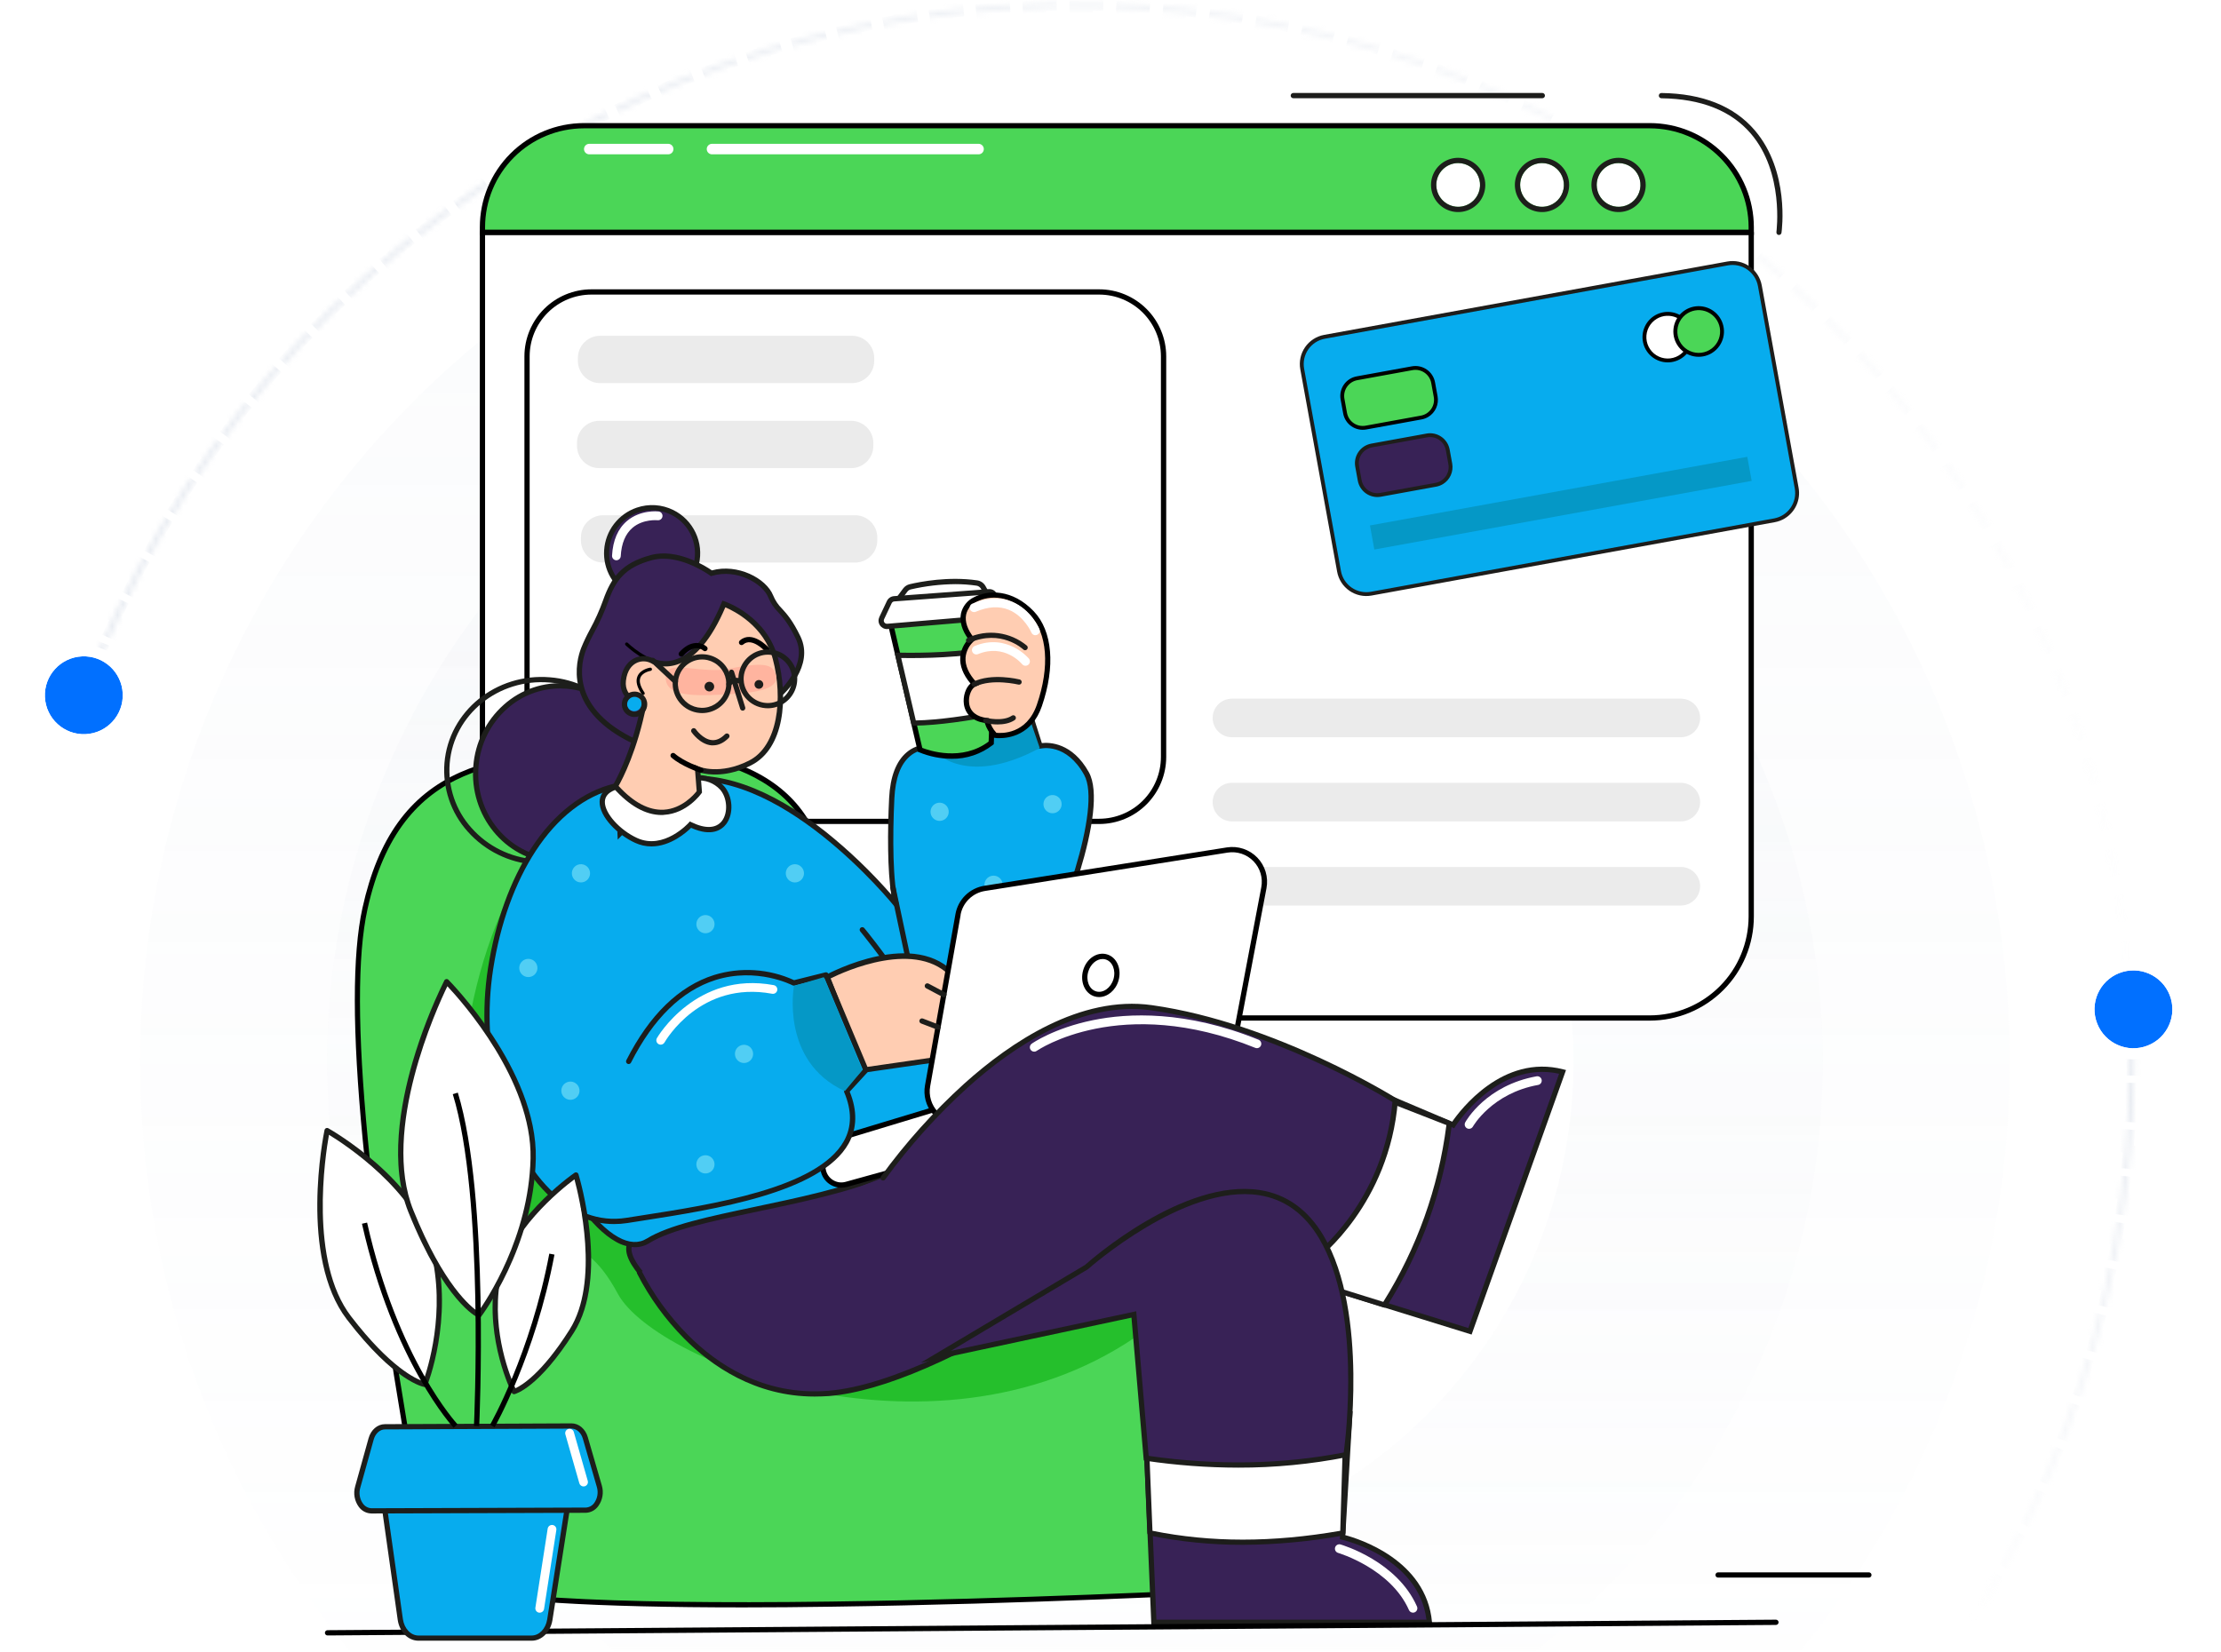 <svg width="406" height="302" viewBox="0 0 406 302" fill="none" xmlns="http://www.w3.org/2000/svg">
<mask id="mask0_14045_109692" style="mask-type:alpha" maskUnits="userSpaceOnUse" x="0" y="0" width="406" height="302">
<rect width="405.823" height="301.875" fill="#D9D9D9"/>
</mask>
<g mask="url(#mask0_14045_109692)">
<g opacity="0.5">
<mask id="path-2-inside-1_14045_109692" fill="white">
<path d="M389.979 202.564C391.995 156.308 377.371 110.86 348.759 74.459C320.146 38.057 279.439 13.112 234.015 4.144C188.592 -4.824 141.458 2.78 101.159 25.576C60.859 48.372 30.061 84.853 14.346 128.405L15.186 128.708C30.828 85.357 61.484 49.044 101.598 26.353C141.712 3.662 188.628 -3.907 233.842 5.02C279.057 13.946 319.576 38.777 348.057 75.01C376.537 111.244 391.094 156.482 389.087 202.526L389.979 202.564Z"/>
</mask>
<path d="M389.979 202.564C391.995 156.308 377.371 110.86 348.759 74.459C320.146 38.057 279.439 13.112 234.015 4.144C188.592 -4.824 141.458 2.78 101.159 25.576C60.859 48.372 30.061 84.853 14.346 128.405L15.186 128.708C30.828 85.357 61.484 49.044 101.598 26.353C141.712 3.662 188.628 -3.907 233.842 5.02C279.057 13.946 319.576 38.777 348.057 75.01C376.537 111.244 391.094 156.482 389.087 202.526L389.979 202.564Z" stroke="url(#paint0_linear_14045_109692)" stroke-width="2.848" stroke-dasharray="4.27 4.27" mask="url(#path-2-inside-1_14045_109692)"/>
</g>
<g opacity="0.5">
<mask id="path-3-inside-2_14045_109692" fill="white">
<path d="M14.604 260.573C30.489 304.063 61.43 340.423 101.819 363.061C142.207 385.7 189.37 393.119 234.758 383.973C280.146 374.828 320.756 349.723 349.225 313.21C377.695 276.697 392.141 231.192 389.944 184.944L389.052 184.986C391.239 231.021 376.86 276.316 348.521 312.661C320.183 349.006 279.761 373.995 234.582 383.098C189.403 392.201 142.457 384.817 102.255 362.282C62.053 339.748 31.254 303.556 15.443 260.266L14.604 260.573Z"/>
</mask>
<path d="M14.604 260.573C30.489 304.063 61.43 340.423 101.819 363.061C142.207 385.7 189.37 393.119 234.758 383.973C280.146 374.828 320.756 349.723 349.225 313.21C377.695 276.697 392.141 231.192 389.944 184.944L389.052 184.986C391.239 231.021 376.86 276.316 348.521 312.661C320.183 349.006 279.761 373.995 234.582 383.098C189.403 392.201 142.457 384.817 102.255 362.282C62.053 339.748 31.254 303.556 15.443 260.266L14.604 260.573Z" stroke="url(#paint1_linear_14045_109692)" stroke-width="2.848" stroke-dasharray="4.27 4.27" mask="url(#path-3-inside-2_14045_109692)"/>
</g>
<circle opacity="0.08" cx="196.502" cy="194.133" r="170.873" fill="url(#paint2_linear_14045_109692)"/>
<circle opacity="0.1" cx="196.505" cy="194.132" r="136.698" fill="url(#paint3_linear_14045_109692)"/>
<circle cx="196.505" cy="194.134" r="91.132" fill="white"/>
<g filter="url(#filter0_d_14045_109692)">
<circle cx="15.322" cy="125.091" r="7.12" transform="rotate(-2.504 15.322 125.091)" fill="#0170FF"/>
<circle cx="15.322" cy="125.091" r="8.138" transform="rotate(-2.504 15.322 125.091)" stroke="white" stroke-width="2.037"/>
</g>
<g filter="url(#filter1_d_14045_109692)">
<circle cx="389.993" cy="182.517" r="7.12" transform="rotate(-15.735 389.993 182.517)" fill="#0170FF"/>
<circle cx="389.993" cy="182.517" r="8.138" transform="rotate(-15.735 389.993 182.517)" stroke="white" stroke-width="2.037"/>
</g>
</g>
<path d="M320.125 167.595C320.125 172.513 318.172 177.23 314.694 180.708C311.217 184.185 306.5 186.139 301.582 186.139H106.735C101.817 186.139 97.1 184.185 93.623 180.708C90.145 177.23 88.191 172.513 88.191 167.595V42.477H320.125V167.595Z" fill="white"/>
<path d="M301.582 186.62H106.735C101.692 186.614 96.856 184.607 93.29 181.041C89.723 177.475 87.717 172.639 87.711 167.595V42.48C87.711 42.353 87.762 42.23 87.852 42.14C87.942 42.05 88.064 41.999 88.192 41.999H320.126C320.253 41.999 320.376 42.05 320.466 42.14C320.556 42.23 320.607 42.353 320.607 42.48V167.595C320.601 172.639 318.594 177.475 315.028 181.041C311.461 184.607 306.626 186.614 301.582 186.62ZM88.673 42.961V167.595C88.678 172.384 90.584 176.975 93.97 180.361C97.356 183.747 101.947 185.652 106.735 185.658H301.582C306.371 185.652 310.962 183.747 314.348 180.361C317.734 176.975 319.639 172.384 319.645 167.595V42.961H88.673Z" fill="black"/>
<path d="M106.735 22.985H301.582C306.5 22.985 311.217 24.938 314.694 28.416C318.172 31.893 320.125 36.61 320.125 41.528V42.49H88.191V41.528C88.191 36.61 90.145 31.893 93.623 28.416C97.1 24.938 101.817 22.985 106.735 22.985Z" fill="#4BD657"/>
<path d="M320.607 42.961H87.711V41.528C87.716 36.484 89.722 31.648 93.289 28.082C96.855 24.515 101.691 22.509 106.735 22.504H301.582C306.626 22.509 311.462 24.515 315.029 28.082C318.595 31.648 320.601 36.484 320.607 41.528V42.961ZM88.673 42H319.645V41.528C319.639 36.74 317.734 32.149 314.348 28.763C310.962 25.377 306.371 23.471 301.582 23.465H106.735C101.947 23.471 97.356 25.377 93.97 28.763C90.584 32.149 88.678 36.74 88.673 41.528V42Z" fill="black"/>
<path d="M295.876 37.813C298.084 37.813 299.873 36.023 299.873 33.816C299.873 31.608 298.084 29.819 295.876 29.819C293.669 29.819 291.879 31.608 291.879 33.816C291.879 36.023 293.669 37.813 295.876 37.813Z" fill="white"/>
<path d="M295.876 29.815C296.667 29.815 297.441 30.049 298.099 30.488C298.758 30.927 299.271 31.552 299.574 32.283C299.878 33.014 299.957 33.818 299.803 34.594C299.649 35.37 299.269 36.084 298.709 36.643C298.15 37.203 297.437 37.585 296.661 37.739C295.885 37.894 295.08 37.815 294.349 37.512C293.618 37.209 292.993 36.697 292.553 36.039C292.114 35.381 291.879 34.607 291.879 33.816C291.879 32.755 292.3 31.738 293.049 30.988C293.799 30.238 294.816 29.816 295.876 29.815ZM295.876 28.854C294.895 28.854 293.935 29.145 293.119 29.69C292.303 30.235 291.667 31.01 291.292 31.917C290.916 32.824 290.818 33.821 291.009 34.784C291.201 35.746 291.674 36.631 292.368 37.325C293.061 38.019 293.946 38.491 294.908 38.682C295.871 38.874 296.868 38.776 297.775 38.4C298.682 38.025 299.457 37.389 300.002 36.573C300.547 35.757 300.838 34.797 300.838 33.816C300.837 32.5 300.314 31.238 299.384 30.308C298.453 29.378 297.192 28.855 295.876 28.854Z" fill="#1D1E1B"/>
<path d="M281.88 37.813C284.088 37.813 285.877 36.023 285.877 33.816C285.877 31.608 284.088 29.819 281.88 29.819C279.672 29.819 277.883 31.608 277.883 33.816C277.883 36.023 279.672 37.813 281.88 37.813Z" fill="white"/>
<path d="M281.88 29.815C282.671 29.815 283.445 30.049 284.103 30.488C284.762 30.927 285.275 31.552 285.578 32.283C285.881 33.014 285.961 33.818 285.807 34.594C285.653 35.37 285.272 36.084 284.713 36.643C284.154 37.203 283.441 37.585 282.665 37.739C281.889 37.894 281.084 37.815 280.353 37.512C279.622 37.209 278.997 36.697 278.557 36.039C278.118 35.381 277.883 34.607 277.883 33.816C277.883 32.755 278.304 31.738 279.053 30.988C279.803 30.238 280.82 29.816 281.88 29.815ZM281.88 28.854C280.899 28.854 279.939 29.145 279.123 29.69C278.307 30.235 277.671 31.01 277.296 31.917C276.92 32.824 276.822 33.821 277.013 34.784C277.205 35.746 277.677 36.631 278.371 37.325C279.065 38.019 279.949 38.491 280.912 38.682C281.874 38.874 282.872 38.776 283.779 38.4C284.686 38.025 285.461 37.389 286.006 36.573C286.551 35.757 286.842 34.797 286.842 33.816C286.841 32.5 286.318 31.238 285.388 30.308C284.457 29.378 283.196 28.855 281.88 28.854Z" fill="#1D1E1B"/>
<path d="M266.552 37.813C268.76 37.813 270.549 36.023 270.549 33.816C270.549 31.608 268.76 29.819 266.552 29.819C264.344 29.819 262.555 31.608 262.555 33.816C262.555 36.023 264.344 37.813 266.552 37.813Z" fill="white"/>
<path d="M266.552 29.815C267.343 29.815 268.117 30.049 268.775 30.488C269.434 30.927 269.947 31.552 270.25 32.283C270.553 33.014 270.633 33.818 270.479 34.594C270.325 35.37 269.944 36.084 269.385 36.643C268.826 37.203 268.113 37.585 267.337 37.739C266.561 37.894 265.756 37.815 265.025 37.512C264.294 37.209 263.669 36.697 263.229 36.039C262.789 35.381 262.555 34.607 262.555 33.816C262.555 32.755 262.976 31.738 263.725 30.988C264.475 30.238 265.491 29.816 266.552 29.815ZM266.552 28.854C265.571 28.854 264.611 29.145 263.795 29.69C262.979 30.235 262.343 31.01 261.968 31.917C261.592 32.824 261.494 33.821 261.685 34.784C261.877 35.746 262.349 36.631 263.043 37.325C263.737 38.019 264.621 38.491 265.584 38.682C266.546 38.874 267.544 38.776 268.451 38.4C269.357 38.025 270.132 37.389 270.678 36.573C271.223 35.757 271.514 34.797 271.514 33.816C271.513 32.5 270.99 31.238 270.06 30.308C269.129 29.378 267.868 28.855 266.552 28.854Z" fill="#1D1E1B"/>
<path d="M307.259 127.749H225.2C223.252 127.749 221.674 129.327 221.674 131.275C221.674 133.222 223.252 134.801 225.2 134.801H307.259C309.207 134.801 310.785 133.222 310.785 131.275C310.785 129.327 309.207 127.749 307.259 127.749Z" fill="#EBEBEB"/>
<path d="M307.259 143.135H225.2C223.252 143.135 221.674 144.713 221.674 146.661C221.674 148.608 223.252 150.187 225.2 150.187H307.259C309.207 150.187 310.785 148.608 310.785 146.661C310.785 144.713 309.207 143.135 307.259 143.135Z" fill="#EBEBEB"/>
<path d="M307.259 158.521H225.2C223.252 158.521 221.674 160.099 221.674 162.047C221.674 163.994 223.252 165.573 225.2 165.573H307.259C309.207 165.573 310.785 163.994 310.785 162.047C310.785 160.099 309.207 158.521 307.259 158.521Z" fill="#EBEBEB"/>
<path d="M200.927 150.667H108.117C104.868 150.664 101.754 149.372 99.457 147.075C97.16 144.779 95.869 141.665 95.865 138.416V65.152C95.869 61.904 97.16 58.79 99.457 56.493C101.754 54.196 104.868 52.904 108.117 52.901H200.934C204.182 52.904 207.296 54.196 209.593 56.493C211.89 58.79 213.182 61.904 213.185 65.152V138.416C213.181 141.665 211.888 144.78 209.59 147.077C207.292 149.374 204.176 150.665 200.927 150.667ZM108.11 53.863C105.117 53.866 102.247 55.057 100.131 57.173C98.014 59.29 96.824 62.159 96.82 65.152V138.416C96.824 141.409 98.014 144.279 100.131 146.396C102.247 148.512 105.117 149.702 108.11 149.706H200.927C203.92 149.702 206.79 148.512 208.907 146.396C211.023 144.279 212.213 141.409 212.217 138.416V65.152C212.213 62.159 211.023 59.29 208.907 57.173C206.79 55.057 203.92 53.866 200.927 53.863H108.11Z" fill="black"/>
<path d="M155.743 61.395H109.699C107.455 61.395 105.635 63.215 105.635 65.46V65.986C105.635 68.231 107.455 70.05 109.699 70.05H155.743C157.987 70.05 159.807 68.231 159.807 65.986V65.46C159.807 63.215 157.987 61.395 155.743 61.395Z" fill="#EBEBEB"/>
<path d="M155.582 76.942H109.539C107.294 76.942 105.475 78.762 105.475 81.007V81.532C105.475 83.777 107.294 85.597 109.539 85.597H155.582C157.827 85.597 159.647 83.777 159.647 81.532V81.007C159.647 78.762 157.827 76.942 155.582 76.942Z" fill="#EBEBEB"/>
<path d="M156.301 94.21H110.258C108.013 94.21 106.193 96.029 106.193 98.274V98.8C106.193 101.045 108.013 102.864 110.258 102.864H156.301C158.546 102.864 160.366 101.045 160.366 98.8V98.274C160.366 96.029 158.546 94.21 156.301 94.21Z" fill="#EBEBEB"/>
<path d="M178.88 28.219H130.157C129.902 28.219 129.657 28.118 129.477 27.938C129.297 27.757 129.195 27.513 129.195 27.258C129.195 27.003 129.297 26.758 129.477 26.578C129.657 26.397 129.902 26.296 130.157 26.296H178.88C179.135 26.296 179.38 26.397 179.56 26.578C179.74 26.758 179.842 27.003 179.842 27.258C179.842 27.513 179.74 27.757 179.56 27.938C179.38 28.118 179.135 28.219 178.88 28.219Z" fill="white"/>
<path d="M122.144 28.219H107.719C107.464 28.219 107.22 28.118 107.04 27.938C106.859 27.757 106.758 27.513 106.758 27.258C106.758 27.003 106.859 26.758 107.04 26.578C107.22 26.397 107.464 26.296 107.719 26.296H122.144C122.399 26.296 122.644 26.397 122.824 26.578C123.004 26.758 123.106 27.003 123.106 27.258C123.106 27.513 123.004 27.757 122.824 27.938C122.644 28.118 122.399 28.219 122.144 28.219Z" fill="white"/>
<path d="M325.209 42.964H325.138C325.076 42.956 325.016 42.934 324.962 42.903C324.907 42.871 324.86 42.828 324.822 42.778C324.784 42.728 324.757 42.67 324.741 42.609C324.726 42.548 324.722 42.485 324.731 42.422C324.731 42.313 326.187 31.591 320.061 24.44C316.458 20.237 310.964 18.061 303.713 17.968C303.586 17.968 303.463 17.917 303.373 17.827C303.283 17.737 303.232 17.615 303.232 17.487C303.232 17.36 303.283 17.237 303.373 17.147C303.463 17.057 303.586 17.006 303.713 17.006C311.243 17.102 316.981 19.395 320.769 23.821C327.18 31.306 325.722 42.092 325.658 42.557C325.641 42.666 325.587 42.766 325.505 42.84C325.424 42.914 325.319 42.958 325.209 42.964Z" fill="#1D1D1B"/>
<path d="M281.936 17.962H236.418C236.291 17.962 236.169 17.911 236.078 17.821C235.988 17.731 235.938 17.608 235.938 17.481C235.938 17.353 235.988 17.231 236.078 17.141C236.169 17.051 236.291 17 236.418 17H281.936C282.063 17 282.186 17.051 282.276 17.141C282.366 17.231 282.417 17.353 282.417 17.481C282.417 17.608 282.366 17.731 282.276 17.821C282.186 17.911 282.063 17.962 281.936 17.962Z" fill="#1D1D1B"/>
<path d="M113.199 137.605C92.043 137.926 72.81 138.567 66.72 166.134C60.63 193.701 76.817 276.562 78.74 287.46C80.664 298.359 223.627 290.986 223.627 290.986C223.627 290.986 249.11 249.796 201.029 227.679C152.947 205.561 156.473 171.583 148.78 152.991C141.087 134.4 113.199 137.605 113.199 137.605Z" fill="#4BD657"/>
<path d="M135.823 293.91C122.264 293.91 110.984 293.637 102.166 293.092C81.401 291.81 78.584 289.316 78.273 287.547C78.122 286.694 77.882 285.396 77.574 283.719C66.326 222.55 62.508 182.953 66.255 166.034C69.076 153.261 74.753 145.375 84.12 141.218C92.62 137.442 103.067 137.282 113.174 137.128C118.193 136.697 123.247 136.943 128.201 137.858C138.747 139.881 146.017 145.055 149.229 152.812C150.899 156.848 152.056 161.656 153.284 166.746C157.928 186.011 163.708 209.984 201.234 227.246C216.28 234.169 225.717 243.664 229.275 255.473C234.747 273.622 224.147 291.07 224.041 291.243L223.909 291.457H223.656C223.297 291.477 187.495 293.307 151.915 293.781C146.241 293.867 140.877 293.91 135.823 293.91ZM117.873 137.884C115.084 137.884 113.276 138.083 113.241 138.086H113.196C92.659 138.407 73.263 138.692 67.179 166.24C63.467 183.033 67.278 222.499 78.504 283.543C78.824 285.223 79.052 286.521 79.202 287.39C79.423 288.649 82.709 290.945 102.208 292.143C114.292 292.887 131.006 293.121 151.892 292.842C185.87 292.39 220.037 290.698 223.339 290.534C224.518 288.499 233.369 272.407 228.342 255.752C224.865 244.212 215.604 234.916 200.824 228.13C183.989 220.386 171.975 210.555 164.057 198.076C157.242 187.325 154.64 176.516 152.341 166.983C151.12 161.931 149.969 157.158 148.331 153.2C144.44 143.801 135.144 140.195 128.031 138.827C124.686 138.195 121.29 137.878 117.886 137.881L117.873 137.884Z" fill="black"/>
<path d="M211.01 241.981C219.838 235.089 189.3 228.938 182.947 217.225C170.125 207.859 163.243 197.393 158.999 187.258C136.605 164.839 108.032 144.257 99.352 138.176C95.524 138.525 101.595 138.387 98.178 139.407C99.432 143.048 105.032 150.549 100.422 153.511C91.447 159.28 77.663 198.708 89.203 214.735C100.743 230.762 105.871 223.39 112.923 236.532C119.975 249.674 174.468 270.51 211.01 241.981Z" fill="#25BF2C"/>
<path d="M170.095 205.721C141.246 228.159 103.656 218.312 118.167 233.929C143.365 261.051 170.589 240.132 178.429 222.069C182.359 213.017 170.095 205.721 170.095 205.721Z" fill="#382256"/>
<path d="M144.167 247.43C134.897 247.43 125.873 242.943 117.815 234.272C115.074 231.323 114.058 229.143 114.609 227.4C115.571 224.425 120.812 223.351 128.762 221.726C140.205 219.386 155.88 216.181 169.791 205.359L170.051 205.157L170.333 205.324C170.458 205.401 182.915 212.946 178.863 222.277C174.427 232.493 163.223 244.587 149.107 247.004C147.475 247.287 145.823 247.429 144.167 247.43ZM170.131 206.324C156.098 217.123 139.785 220.457 128.967 222.671C121.623 224.172 116.318 225.258 115.539 227.695C115.103 229.05 116.081 230.99 118.527 233.621C126.396 242.09 135.195 246.469 144.186 246.469C145.787 246.468 147.385 246.332 148.962 246.062C162.727 243.703 173.66 231.884 177.997 221.899C181.382 214.062 171.885 207.449 170.125 206.308L170.131 206.324Z" fill="#1D1E1B"/>
<path d="M121.693 143.215C121.693 143.215 135.742 134.458 167.255 183.482C170.849 189.072 177.01 197.967 175.91 202.073C171.102 220.024 129.995 219.768 118.487 226.877C104.851 235.304 74.55 164.916 109.192 145.138L121.693 143.215Z" fill="#07ACEE"/>
<path d="M116.057 228.051C114.827 228.016 113.626 227.67 112.567 227.044C103.681 222.127 92.834 199.182 92.693 178.061C92.619 167.128 95.382 152.469 108.954 144.725C109.005 144.696 109.06 144.677 109.118 144.667L121.536 142.744C122.177 142.423 125.847 140.82 132.883 144.529C142.845 149.796 154.545 162.8 167.659 183.213C167.979 183.726 168.342 184.27 168.71 184.835C172.39 190.495 177.429 198.253 176.374 202.189C173.147 214.235 154.654 218.13 138.338 221.566C130.264 223.265 122.632 224.871 118.74 227.278C117.937 227.784 117.007 228.052 116.057 228.051ZM109.355 145.6C96.251 153.129 93.584 167.397 93.648 178.055C93.786 198.862 104.361 221.409 113.025 226.201C114.999 227.294 116.75 227.384 118.227 226.47C122.266 223.973 129.62 222.425 138.133 220.633C153.385 217.428 172.364 213.427 175.438 201.948C176.381 198.422 171.271 190.569 167.896 185.367C167.531 184.802 167.175 184.258 166.845 183.742C150.734 158.681 139.342 149.123 132.62 145.494C125.424 141.622 121.971 143.606 121.939 143.625C121.884 143.658 121.823 143.681 121.76 143.693L109.355 145.6Z" fill="#1D1D1B"/>
<path d="M99.252 158.156C98.739 158.156 98.219 158.133 97.697 158.091C92.998 157.73 88.621 155.56 85.487 152.04C83.963 150.347 82.801 148.361 82.072 146.203C81.342 144.045 81.062 141.76 81.247 139.49C82.029 130.047 90.674 123.027 100.527 123.841C105.228 124.201 109.606 126.371 112.74 129.893C114.265 131.585 115.427 133.572 116.156 135.73C116.884 137.888 117.164 140.172 116.978 142.442C116.241 151.382 108.435 158.156 99.252 158.156ZM82.205 139.564C82.031 141.705 82.296 143.859 82.984 145.894C83.672 147.929 84.768 149.802 86.206 151.398C89.176 154.734 93.324 156.787 97.777 157.126C98.271 157.168 98.764 157.188 99.252 157.188C107.948 157.188 115.324 150.799 116.019 142.359C116.194 140.218 115.929 138.065 115.241 136.03C114.553 133.996 113.457 132.123 112.019 130.528C109.05 127.19 104.901 125.136 100.447 124.796C91.126 124.024 82.942 130.653 82.205 139.564Z" fill="#1D1E1B"/>
<path d="M172.706 191.495C180.758 192.034 185.4 184.296 188.91 178.353C193.862 169.971 202.11 147.776 198.6 141.458C195.09 135.14 190.089 136.426 190.089 136.426L188.432 131.198L169.44 132.954L169.76 136.64C169.76 136.64 163.51 135.877 163.01 145.936C162.689 152.626 162.67 161.688 163.827 165.38C163.827 165.38 142.379 138.532 123.021 142.76" fill="#07ACEE"/>
<path d="M173.508 192.002C173.235 192.002 172.96 192.002 172.678 191.976C172.615 191.972 172.553 191.955 172.496 191.927C172.44 191.899 172.389 191.86 172.347 191.812C172.305 191.765 172.274 191.709 172.253 191.65C172.233 191.59 172.225 191.526 172.229 191.463C172.233 191.4 172.25 191.338 172.278 191.282C172.306 191.225 172.345 191.174 172.392 191.133C172.44 191.091 172.495 191.059 172.555 191.039C172.615 191.018 172.679 191.01 172.742 191.014C180.566 191.543 185.153 183.777 188.5 178.109C193.776 169.176 201.495 147.657 198.184 141.689C194.911 135.794 190.404 136.842 190.212 136.881C190.093 136.91 189.967 136.894 189.86 136.834C189.753 136.775 189.672 136.677 189.635 136.56L188.093 131.704L169.963 133.377L170.242 136.583C170.248 136.654 170.239 136.726 170.214 136.793C170.189 136.86 170.149 136.921 170.097 136.97C170.046 137.02 169.984 137.057 169.917 137.08C169.849 137.103 169.777 137.11 169.706 137.102C168.469 137.041 167.256 137.467 166.328 138.288C164.629 139.73 163.674 142.311 163.494 145.955C163.148 152.946 163.174 161.678 164.292 165.233C164.324 165.34 164.317 165.454 164.274 165.557C164.231 165.659 164.154 165.744 164.055 165.796C163.957 165.848 163.844 165.865 163.735 165.844C163.625 165.822 163.527 165.764 163.456 165.678C163.244 165.409 141.979 139.108 123.128 143.24C123.066 143.254 123.002 143.255 122.94 143.244C122.877 143.232 122.818 143.209 122.765 143.175C122.711 143.141 122.665 143.096 122.629 143.044C122.593 142.992 122.568 142.934 122.554 142.872C122.541 142.81 122.539 142.746 122.551 142.684C122.562 142.621 122.585 142.562 122.619 142.508C122.654 142.455 122.698 142.409 122.75 142.373C122.802 142.337 122.861 142.311 122.923 142.298C130.984 140.538 140.687 143.933 150.986 152.116C155.296 155.582 159.294 159.418 162.933 163.582C162.218 159.271 162.234 151.946 162.532 145.923C162.728 141.987 163.815 139.169 165.738 137.551C166.726 136.706 167.966 136.213 169.264 136.147L168.988 132.993C168.978 132.866 169.017 132.739 169.099 132.642C169.18 132.544 169.297 132.482 169.424 132.47L188.416 130.717C188.524 130.706 188.633 130.731 188.724 130.789C188.815 130.848 188.884 130.935 188.92 131.037L190.452 135.871C191.824 135.717 196.023 135.756 199.049 141.208C202.783 147.94 194.148 170.467 189.356 178.58C185.968 184.283 181.406 192.002 173.508 192.002Z" fill="#1D1D1B"/>
<path d="M170.302 136.865C170.302 136.865 175.988 144.375 190.07 136.778L188.31 131.649L170.129 133.281L170.302 136.865Z" fill="#0598C6"/>
<path d="M172.006 150.084C172.915 149.95 173.544 149.104 173.411 148.193C173.277 147.283 172.432 146.652 171.523 146.785C170.614 146.918 169.985 147.765 170.118 148.675C170.252 149.586 171.097 150.217 172.006 150.084Z" fill="#51CEF4"/>
<path d="M192.649 148.685C193.558 148.552 194.187 147.705 194.053 146.794C193.92 145.884 193.075 145.253 192.166 145.386C191.256 145.519 190.628 146.366 190.761 147.277C190.894 148.187 191.739 148.818 192.649 148.685Z" fill="#51CEF4"/>
<path d="M178.467 178.736C179.376 178.602 180.005 177.756 179.872 176.845C179.738 175.934 178.893 175.304 177.984 175.437C177.075 175.57 176.446 176.416 176.579 177.327C176.713 178.238 177.558 178.869 178.467 178.736Z" fill="#51CEF4"/>
<path d="M181.863 163.426C182.773 163.293 183.401 162.447 183.268 161.536C183.135 160.625 182.29 159.995 181.38 160.128C180.471 160.261 179.842 161.107 179.976 162.018C180.109 162.929 180.954 163.559 181.863 163.426Z" fill="#51CEF4"/>
<path d="M163.207 162.111L166.454 177.456L163.207 162.111Z" fill="#07ACEE"/>
<path d="M166.454 177.936C166.345 177.936 166.238 177.898 166.153 177.828C166.068 177.759 166.009 177.662 165.986 177.555L162.727 162.21L163.666 162.008L166.926 177.353C166.939 177.415 166.941 177.478 166.929 177.541C166.918 177.603 166.895 177.662 166.86 177.715C166.826 177.768 166.782 177.814 166.73 177.85C166.678 177.885 166.619 177.911 166.557 177.924C166.524 177.932 166.489 177.937 166.454 177.936Z" fill="#1D1D1B"/>
<path d="M157.641 170.019C157.641 170.019 170.783 185.726 175.912 200.791L157.641 170.019Z" fill="#07ACEE"/>
<path d="M175.912 201.272C175.812 201.272 175.715 201.242 175.633 201.184C175.552 201.127 175.49 201.046 175.457 200.952C170.418 186.149 157.404 170.5 157.272 170.333C157.228 170.285 157.194 170.229 157.172 170.167C157.15 170.106 157.141 170.041 157.146 169.976C157.15 169.91 157.167 169.847 157.197 169.789C157.226 169.731 157.267 169.679 157.317 169.637C157.367 169.596 157.425 169.564 157.488 169.546C157.55 169.527 157.616 169.521 157.681 169.529C157.745 169.536 157.808 169.557 157.865 169.589C157.921 169.622 157.97 169.665 158.01 169.718C158.141 169.875 171.267 185.665 176.367 200.644C176.388 200.704 176.397 200.767 176.393 200.83C176.388 200.893 176.372 200.955 176.344 201.011C176.316 201.068 176.277 201.118 176.229 201.16C176.181 201.201 176.126 201.233 176.066 201.253C176.016 201.267 175.964 201.273 175.912 201.272Z" fill="#1D1D1B"/>
<path d="M117.531 142.551C118.257 133.758 111.997 126.063 103.547 125.366C95.098 124.668 87.66 131.231 86.934 140.025C86.208 148.818 92.469 156.512 100.918 157.209C109.367 157.907 116.805 151.344 117.531 142.551Z" fill="#382256"/>
<path d="M102.226 157.829C101.8 157.829 101.374 157.809 100.944 157.774C92.245 157.056 85.773 149.119 86.52 140.07L87 140.112L86.52 140.07C86.852 135.749 88.85 131.726 92.094 128.851C93.656 127.452 95.487 126.386 97.475 125.717C99.463 125.049 101.566 124.792 103.656 124.963C112.356 125.684 118.827 133.618 118.081 142.667C117.75 146.988 115.751 151.012 112.506 153.886C109.68 156.418 106.021 157.821 102.226 157.829ZM102.377 125.883C98.816 125.892 95.382 127.208 92.729 129.582C89.671 132.293 87.789 136.086 87.478 140.16C86.776 148.674 92.854 156.152 101.024 156.828C102.986 156.989 104.959 156.748 106.824 156.121C108.689 155.493 110.407 154.491 111.872 153.177C114.93 150.467 116.813 146.674 117.122 142.599C117.824 134.082 111.747 126.607 103.576 125.931C103.175 125.899 102.775 125.883 102.377 125.883Z" fill="#1D1E1B"/>
<path d="M151.227 178.673C151.227 178.673 167.254 170.019 174.498 178.673C181.743 187.328 172.895 196.477 172.895 196.477L171.174 193.739L157.878 195.662L151.227 178.673Z" fill="#FFCDB2"/>
<path d="M172.813 197.252L170.932 194.258L157.568 196.182L150.625 178.442L151 178.241C151.667 177.878 167.447 169.502 174.868 178.356C182.288 187.209 173.329 196.707 173.239 196.8L172.813 197.252ZM171.416 193.22L172.961 195.681C174.611 193.758 180.199 186.225 174.131 178.981C167.816 171.448 154.257 177.699 151.833 178.904L158.183 195.133L171.416 193.22Z" fill="#1D1E1B"/>
<path d="M175.133 201.544L152.461 208.42C151.664 208.662 150.986 209.192 150.559 209.906C150.131 210.621 149.986 211.469 150.15 212.286L150.496 214.001C150.587 214.45 150.77 214.876 151.033 215.252C151.295 215.628 151.632 215.947 152.023 216.187C152.414 216.427 152.85 216.585 153.304 216.65C153.758 216.715 154.221 216.686 154.663 216.565L178.383 209.997C178.897 209.854 179.369 209.589 179.761 209.226C180.152 208.863 180.451 208.412 180.632 207.911C180.814 207.409 180.873 206.871 180.804 206.342C180.736 205.813 180.542 205.308 180.239 204.868L178.832 202.846C178.431 202.268 177.857 201.831 177.193 201.597C176.529 201.363 175.808 201.345 175.133 201.544Z" fill="white"/>
<path d="M153.782 217.168C152.898 217.169 152.039 216.864 151.354 216.304C150.669 215.744 150.2 214.964 150.025 214.097L149.679 212.382C149.488 211.448 149.653 210.475 150.143 209.656C150.632 208.838 151.41 208.232 152.324 207.958L174.996 201.086C175.771 200.85 176.6 200.866 177.365 201.131C178.13 201.397 178.791 201.898 179.253 202.563L180.657 204.586C181.006 205.088 181.23 205.667 181.31 206.274C181.39 206.88 181.323 207.497 181.115 208.073C180.907 208.648 180.565 209.166 180.116 209.581C179.667 209.997 179.125 210.299 178.535 210.462L154.814 217.03C154.478 217.123 154.131 217.169 153.782 217.168ZM175.275 202.006L152.603 208.878C151.919 209.083 151.336 209.537 150.969 210.149C150.603 210.762 150.479 211.49 150.622 212.19L150.968 213.908C151.048 214.292 151.206 214.657 151.432 214.978C151.658 215.3 151.948 215.572 152.283 215.777C152.618 215.983 152.991 216.118 153.38 216.174C153.769 216.23 154.166 216.206 154.545 216.103L178.266 209.535C178.708 209.414 179.114 209.189 179.452 208.879C179.789 208.568 180.046 208.181 180.203 207.751C180.36 207.32 180.412 206.858 180.354 206.403C180.295 205.949 180.129 205.515 179.868 205.138L178.461 203.115C178.116 202.616 177.622 202.24 177.049 202.04C176.476 201.841 175.855 201.829 175.275 202.006Z" fill="black"/>
<path d="M246.752 258.489L245.425 281.049C245.425 281.049 260.17 284.255 261.292 296.621H210.931L209.248 256.874L246.752 258.489Z" fill="#382256"/>
<path d="M261.817 297.115H210.469L208.744 256.406L247.261 258.053L245.927 280.703C248.335 281.344 260.737 285.191 261.772 296.602L261.817 297.115ZM211.392 296.153H260.756C259.313 284.707 245.466 281.565 245.322 281.533L244.921 281.447L246.242 258.961L209.751 257.403L211.392 296.153Z" fill="#1D1E1B"/>
<path d="M175.129 167.214L169.562 198.544C169.401 199.449 169.454 200.379 169.717 201.259C169.981 202.14 170.447 202.946 171.078 203.614C171.71 204.281 172.489 204.792 173.354 205.104C174.218 205.416 175.143 205.521 176.056 205.41L219.663 200.147C220.902 199.998 222.062 199.457 222.974 198.605C223.886 197.753 224.504 196.633 224.737 195.406L231.026 162.329C231.199 161.404 231.148 160.452 230.877 159.551C230.606 158.651 230.123 157.828 229.468 157.153C228.813 156.477 228.006 155.969 227.115 155.67C226.223 155.371 225.272 155.29 224.343 155.434L180.002 162.448C178.795 162.638 177.678 163.2 176.805 164.054C175.932 164.908 175.347 166.012 175.129 167.214Z" fill="white"/>
<path d="M175.332 205.936C174.404 205.933 173.488 205.727 172.648 205.333C171.808 204.938 171.065 204.365 170.47 203.652C169.875 202.94 169.443 202.106 169.204 201.21C168.966 200.313 168.926 199.375 169.088 198.461L174.659 167.131L175.13 167.214L174.659 167.131C174.891 165.828 175.522 164.629 176.467 163.703C177.412 162.776 178.622 162.167 179.929 161.96L224.27 154.947C225.278 154.787 226.309 154.873 227.277 155.196C228.245 155.519 229.121 156.07 229.831 156.802C230.541 157.535 231.064 158.428 231.357 159.405C231.649 160.383 231.702 161.416 231.511 162.419L225.222 195.502C224.973 196.83 224.307 198.044 223.319 198.967C222.332 199.889 221.076 200.472 219.734 200.631L176.115 205.894C175.855 205.924 175.594 205.938 175.332 205.936ZM175.605 167.297L170.037 198.628C169.889 199.458 169.938 200.312 170.18 201.121C170.422 201.929 170.85 202.67 171.429 203.283C172.009 203.897 172.724 204.365 173.518 204.652C174.311 204.939 175.161 205.037 175.999 204.936L219.619 199.669C220.758 199.535 221.825 199.041 222.663 198.258C223.502 197.474 224.068 196.444 224.28 195.316L230.562 162.239C230.724 161.388 230.679 160.51 230.43 159.68C230.182 158.85 229.737 158.092 229.134 157.47C228.531 156.848 227.787 156.38 226.965 156.106C226.143 155.832 225.267 155.76 224.411 155.896L180.073 162.909C178.962 163.083 177.932 163.599 177.128 164.386C176.323 165.172 175.784 166.19 175.586 167.297H175.605Z" fill="black"/>
<path d="M246.109 258.489L209.246 256.566L210.208 280.287C221.561 282.636 233.348 282.437 245.468 280.287L246.109 258.489Z" fill="white"/>
<path d="M227.159 282.466C221.433 282.482 215.721 281.909 210.112 280.758C210.007 280.736 209.912 280.68 209.842 280.598C209.772 280.516 209.732 280.413 209.728 280.306L208.766 256.585C208.764 256.518 208.775 256.452 208.8 256.389C208.825 256.327 208.862 256.27 208.91 256.223C208.958 256.177 209.015 256.141 209.077 256.117C209.139 256.093 209.206 256.083 209.272 256.085L246.135 258.009C246.26 258.015 246.378 258.071 246.463 258.163C246.548 258.255 246.594 258.377 246.59 258.502L245.949 280.299C245.946 280.41 245.904 280.517 245.832 280.601C245.76 280.685 245.661 280.741 245.552 280.761C239.483 281.868 233.328 282.439 227.159 282.466ZM210.673 279.902C221.351 282.056 232.589 282.053 245 279.902L245.616 258.967L209.75 257.095L210.673 279.902Z" fill="#1D1D1B"/>
<path d="M244.834 196.868L265.638 205.702C265.638 205.702 273.613 192.88 285.637 195.99L268.712 243.43L230.721 231.66L244.834 196.868Z" fill="#382256"/>
<path d="M269.01 244.02L230.08 231.958L244.575 196.236L265.459 205.103C266.872 203.051 274.668 192.665 285.759 195.525L286.268 195.656L269.01 244.02ZM231.365 231.349L268.414 242.828L285.005 196.332C273.748 193.848 266.122 205.83 266.045 205.949L265.83 206.298L245.098 197.496L231.365 231.349Z" fill="#1D1E1B"/>
<path d="M244.62 197.473L230.42 231.544L253.083 238.612C259.452 228.559 263.504 217.214 264.943 205.4L244.62 197.473Z" fill="white"/>
<path d="M253.082 239.096C253.034 239.095 252.987 239.087 252.941 239.074L230.275 232.022C230.212 232.001 230.153 231.968 230.103 231.924C230.053 231.88 230.012 231.826 229.984 231.765C229.956 231.704 229.941 231.638 229.941 231.571C229.941 231.505 229.956 231.438 229.984 231.378L244.184 197.304C244.232 197.188 244.324 197.095 244.44 197.046C244.555 196.997 244.685 196.995 244.802 197.041L265.115 204.971C265.215 205.01 265.299 205.081 265.353 205.172C265.408 205.264 265.43 205.372 265.417 205.478C263.958 217.357 259.887 228.766 253.496 238.885C253.45 238.952 253.388 239.006 253.316 239.043C253.244 239.08 253.163 239.099 253.082 239.096ZM231.067 231.246L252.864 238.045C259 228.229 262.937 217.201 264.404 205.718L244.876 198.095L231.067 231.246Z" fill="#1D1D1B"/>
<path d="M161.441 215.337C161.441 215.337 185.482 180.719 210.484 184.245C233.243 187.45 255.04 201.233 255.04 201.233C253.501 220.146 240.615 229.762 240.615 229.762L216.857 220.306C216.857 220.306 174.887 252.841 151.504 254.765C128.12 256.688 116.885 232.647 116.885 232.647" fill="#382256"/>
<path d="M148.898 255.355C138 255.355 129.986 249.713 125.085 244.777C121.611 241.273 118.698 237.254 116.45 232.862C116.423 232.804 116.408 232.743 116.405 232.68C116.402 232.616 116.412 232.553 116.433 232.494C116.455 232.435 116.488 232.38 116.531 232.333C116.573 232.287 116.625 232.249 116.682 232.222C116.739 232.196 116.801 232.18 116.864 232.178C116.927 232.175 116.99 232.184 117.05 232.206C117.109 232.228 117.164 232.261 117.21 232.303C117.257 232.346 117.295 232.397 117.321 232.455C119.528 236.755 122.385 240.689 125.79 244.119C130.945 249.303 139.574 255.274 151.466 254.297C174.439 252.405 216.146 220.261 216.562 219.937C216.628 219.885 216.707 219.852 216.79 219.84C216.874 219.828 216.959 219.839 217.037 219.87L240.536 229.224C242.18 227.887 253.037 218.463 254.537 201.496C252.063 199.98 231.522 187.713 210.417 184.732C197.692 182.94 185.178 191.406 176.924 198.836C171.333 203.904 166.277 209.532 161.836 215.632C161.801 215.688 161.756 215.736 161.702 215.773C161.649 215.81 161.588 215.837 161.524 215.85C161.46 215.863 161.395 215.863 161.331 215.85C161.267 215.837 161.206 215.811 161.153 215.774C161.099 215.736 161.054 215.689 161.019 215.633C160.985 215.578 160.962 215.516 160.952 215.452C160.942 215.387 160.945 215.321 160.962 215.258C160.978 215.195 161.007 215.136 161.047 215.084C165.527 208.929 170.627 203.249 176.266 198.134C184.678 190.572 197.455 181.943 210.565 183.789C233.167 186.972 255.092 200.708 255.31 200.849C255.385 200.895 255.445 200.96 255.484 201.038C255.524 201.116 255.541 201.204 255.534 201.291C253.996 220.203 241.049 230.07 240.917 230.169C240.851 230.218 240.774 230.249 240.693 230.26C240.612 230.27 240.529 230.26 240.453 230.23L216.947 220.873C215.37 222.082 205.446 229.608 193.227 237.244C175.359 248.395 161.342 254.46 151.556 255.265C150.645 255.319 149.761 255.355 148.898 255.355Z" fill="#1D1E1B"/>
<path d="M114.92 194.079C127.062 170.163 145.093 179.731 145.093 179.731L150.981 178.257L158.28 195.662L154.754 199.509C162.126 216.802 130.742 220.575 114.551 223.149C98.36 225.723 85.917 201.073 89.683 177.071C92.248 160.723 100.412 146.619 112.442 143.734" fill="#07ACEE"/>
<path d="M112.222 223.816C107.837 223.816 103.609 221.893 99.874 218.165C91.159 209.465 86.77 192.537 89.21 176.997C90.53 168.567 93.264 160.992 97.111 155.088C101.243 148.747 106.506 144.661 112.331 143.266C112.455 143.236 112.586 143.257 112.694 143.324C112.803 143.391 112.881 143.498 112.911 143.622C112.941 143.746 112.92 143.877 112.853 143.986C112.786 144.094 112.679 144.172 112.555 144.202C106.974 145.536 101.913 149.482 97.916 155.614C94.143 161.403 91.46 168.849 90.159 177.145C87.767 192.403 92.04 208.988 100.554 217.485C104.743 221.652 109.558 223.457 114.478 222.675L117.334 222.229C130.137 220.242 149.485 217.242 154.277 208.619C155.72 206.029 155.729 203.029 154.312 199.698C154.277 199.613 154.266 199.52 154.281 199.429C154.296 199.338 154.337 199.254 154.399 199.185L157.72 195.563L150.697 178.834L145.212 180.206C145.097 180.234 144.975 180.219 144.869 180.164C144.805 180.132 138.369 176.802 130.781 179.202C124.636 181.155 119.443 186.232 115.35 194.297C115.293 194.411 115.192 194.497 115.071 194.537C114.95 194.577 114.818 194.567 114.704 194.51C114.59 194.453 114.504 194.352 114.464 194.231C114.424 194.11 114.434 193.978 114.491 193.864C118.713 185.553 124.107 180.308 130.518 178.279C135.35 176.782 140.563 177.117 145.164 179.219L150.879 177.792C150.99 177.764 151.108 177.777 151.21 177.828C151.312 177.879 151.393 177.965 151.437 178.071L158.736 195.477C158.772 195.561 158.783 195.654 158.768 195.744C158.752 195.835 158.711 195.919 158.649 195.986L155.329 199.608C156.745 203.112 156.681 206.301 155.133 209.087C150.11 218.12 130.483 221.165 117.495 223.191L114.642 223.637C113.841 223.76 113.032 223.82 112.222 223.816Z" fill="#1D1D1B"/>
<path d="M171.084 248.072L207.28 240.331L209.524 266.615C221.942 268.426 234.138 268.343 246.066 265.974C246.066 265.974 249.913 240.331 241.578 226.227C228.811 204.619 198.625 231.676 198.625 231.676L171.084 248.072Z" fill="#382256"/>
<path d="M226.359 268.356C220.702 268.347 215.054 267.928 209.457 267.103L209.079 267.048L206.835 240.927L168.318 249.162L198.328 231.298C199.45 230.297 216.403 215.453 230.293 217.594C235.203 218.354 239.136 221.178 241.98 225.993C250.314 240.081 246.57 265.798 246.531 266.061L246.48 266.381L246.16 266.445C239.638 267.728 233.006 268.368 226.359 268.356ZM209.973 266.205C222.401 267.978 234.396 267.766 245.637 265.58C246.044 262.525 248.807 239.411 241.15 226.473C238.46 221.918 234.758 219.248 230.145 218.537C216.528 216.434 199.107 231.878 198.93 232.035L198.857 232.089L173.829 247.001L207.701 239.757L209.973 266.205Z" fill="#1D1E1B"/>
<path d="M127.142 142.253C127.142 142.253 130.001 141.814 131.995 144.055C134.56 146.94 133.329 154.232 126.225 150.786C126.225 150.786 121.529 156.062 116.288 153.671C111.743 151.597 107.419 145.978 112.121 144.055C118.132 141.59 127.142 142.253 127.142 142.253Z" fill="white"/>
<path d="M119.083 154.767C118.049 154.768 117.027 154.542 116.089 154.107C112.929 152.668 109.554 149.382 109.608 146.59C109.624 145.661 110.044 144.388 111.938 143.609C117.814 141.199 126.318 141.715 127.129 141.772C127.575 141.715 130.335 141.477 132.354 143.734C133.979 145.564 134.168 148.805 132.758 150.671C131.988 151.687 130.142 153.094 126.331 151.366C125.485 152.206 122.603 154.767 119.083 154.767ZM124.379 142.657C121.273 142.657 116.131 142.93 112.304 144.5C111.169 144.965 110.586 145.673 110.57 146.609C110.528 148.68 113.294 151.777 116.487 153.235C121.337 155.447 125.821 150.517 125.866 150.466L126.106 150.196L126.427 150.353C128.956 151.578 130.915 151.485 131.982 150.091C133.12 148.587 132.944 145.863 131.629 144.375C131.073 143.774 130.383 143.311 129.616 143.026C128.848 142.74 128.023 142.639 127.209 142.731H127.155H127.1C127.078 142.731 126.007 142.657 124.379 142.657Z" fill="#1D1E1B"/>
<path d="M127.424 101.758C127.802 97.176 124.4 93.155 119.825 92.778C115.251 92.4 111.235 95.808 110.857 100.39C110.479 104.972 113.881 108.992 118.455 109.37C123.03 109.748 127.046 106.34 127.424 101.758Z" fill="#382256"/>
<path d="M119.2 109.971C117.855 109.971 116.529 109.659 115.325 109.061C113.764 108.29 112.466 107.074 111.596 105.567C110.726 104.059 110.321 102.327 110.435 100.59C110.548 98.853 111.173 97.188 112.232 95.806C113.29 94.424 114.735 93.387 116.382 92.825C117.474 92.45 118.63 92.295 119.782 92.37C120.935 92.445 122.06 92.748 123.095 93.261C124.876 94.142 126.307 95.6 127.155 97.397C128.004 99.193 128.22 101.224 127.769 103.16C127.318 105.095 126.226 106.821 124.671 108.057C123.115 109.294 121.187 109.968 119.2 109.971ZM119.219 93.303C117.293 93.297 115.431 94 113.989 95.278C112.547 96.556 111.626 98.32 111.401 100.233C111.176 102.147 111.663 104.076 112.769 105.654C113.875 107.232 115.522 108.347 117.398 108.788C119.274 109.229 121.246 108.965 122.939 108.045C124.632 107.126 125.928 105.615 126.579 103.802C127.23 101.989 127.192 99.999 126.471 98.212C125.749 96.426 124.396 94.967 122.668 94.114C121.595 93.586 120.415 93.312 119.219 93.312V93.303Z" fill="#1D1E1B"/>
<path d="M142.661 126.816C142.661 126.816 148.396 121.738 145.886 116.558C143.376 111.378 142.039 111.843 140.885 109.029C139.731 106.214 134.657 103.429 130.045 104.81C130.045 104.81 124.275 100.56 119.101 101.945C113.928 103.329 112.142 105.826 110.703 109.897C109.264 113.968 107.818 115.779 106.699 118.607C105.581 121.434 103.962 129.364 115.033 135.095C126.105 140.827 142.661 126.816 142.661 126.816Z" fill="#382256"/>
<path d="M121.075 136.971C118.899 137.002 116.748 136.507 114.805 135.528C103.038 129.438 105.282 120.905 106.25 118.44C106.714 117.298 107.244 116.184 107.836 115.103C108.778 113.381 109.584 111.588 110.247 109.74C111.712 105.602 113.609 102.926 118.975 101.489C123.832 100.185 129.053 103.544 130.134 104.291C134.814 103.009 140.051 105.708 141.33 108.856C141.705 109.778 142.264 110.614 142.975 111.311C143.831 112.25 144.898 113.42 146.318 116.353C148.956 121.802 143.225 126.96 142.981 127.178C142.414 127.662 131.259 136.971 121.075 136.971ZM121.287 102.156C120.591 102.153 119.898 102.241 119.226 102.416C114.241 103.753 112.542 106.134 111.154 110.064C110.474 111.953 109.65 113.786 108.689 115.549C108.115 116.599 107.599 117.681 107.144 118.789C106.25 121.068 104.192 128.947 115.247 134.672C125.825 140.157 141.987 126.755 142.346 126.454C142.513 126.3 147.744 121.501 145.452 116.773C144.09 113.965 143.077 112.853 142.263 111.965C141.476 111.184 140.856 110.251 140.439 109.224C139.417 106.705 134.669 103.942 130.182 105.285L129.954 105.352L129.759 105.211C129.711 105.169 125.556 102.156 121.287 102.156Z" fill="#1D1E1B"/>
<path d="M121.864 121.594H121.835C118.129 121.674 114.494 118.119 114.344 117.969C114.291 117.913 114.263 117.84 114.264 117.763C114.265 117.687 114.295 117.614 114.349 117.56C114.402 117.506 114.474 117.474 114.55 117.472C114.627 117.47 114.701 117.498 114.757 117.549C114.792 117.584 118.37 121.075 121.809 121.001C121.888 121 121.963 121.03 122.02 121.085C122.076 121.14 122.109 121.214 122.11 121.293C122.113 121.364 122.089 121.434 122.044 121.49C121.998 121.545 121.934 121.582 121.864 121.594Z" fill="black"/>
<path d="M127.521 140.625L127.842 144.792C127.842 144.792 121.472 153.863 112.475 143.756C112.475 143.756 115.821 138.288 117.677 128.8C117.677 128.8 113.51 128.159 113.936 124.421C114.363 120.684 117.286 119.889 119.094 120.78C119.094 120.78 126.216 125.136 132.326 110.429C132.326 110.429 139.775 112.978 141.734 120.411C143.692 127.845 142.731 136.653 137.118 139.509C131.505 142.365 127.521 140.625 127.521 140.625Z" fill="#FFCDB2"/>
<path d="M120.953 149.023C118.01 149.023 115.042 147.362 112.122 144.083L111.885 143.817L112.071 143.497C112.103 143.445 115.276 138.163 117.119 129.165C115.481 128.742 113.119 127.354 113.465 124.357C113.673 122.527 114.501 121.132 115.786 120.43C116.325 120.138 116.925 119.978 117.538 119.962C118.151 119.947 118.759 120.076 119.312 120.341L119.35 120.36C119.418 120.401 121.088 121.376 123.485 120.587C125.652 119.873 128.871 117.497 131.884 110.237L132.057 109.82L132.483 109.964C132.804 110.073 140.199 112.686 142.202 120.28C144.125 127.572 143.423 136.833 137.339 139.926C132.925 142.17 129.492 141.673 128.044 141.285L128.329 144.917L128.229 145.058C128.124 145.208 125.591 148.747 121.392 148.991C121.258 149.023 121.104 149.023 120.953 149.023ZM113.074 143.702C115.856 146.741 118.632 148.19 121.341 148.052C124.639 147.866 126.867 145.276 127.354 144.654L126.979 139.846L127.713 140.166C127.765 140.189 131.592 141.769 136.907 139.076C142.221 136.384 143.161 127.684 141.276 120.533C139.673 114.443 134.156 111.711 132.592 111.048C130.089 116.904 127.117 120.424 123.758 121.517C121.065 122.392 119.116 121.341 118.873 121.196C118.459 121.004 118.006 120.911 117.55 120.926C117.094 120.94 116.648 121.062 116.248 121.28C115.536 121.668 114.645 122.536 114.42 124.485C114.048 127.713 117.607 128.306 117.76 128.332L118.254 128.409L118.158 128.899C116.53 137.214 113.808 142.41 113.074 143.705V143.702Z" fill="#1D1E1B"/>
<path d="M117.594 127.075C117.541 127.082 117.487 127.074 117.439 127.052C117.39 127.03 117.348 126.995 117.319 126.95C116.418 125.633 116.155 124.517 116.543 123.633C117.097 122.351 118.771 122.091 118.841 122.081C118.919 122.069 118.997 122.089 119.061 122.135C119.124 122.181 119.166 122.251 119.178 122.328C119.19 122.406 119.17 122.484 119.124 122.547C119.078 122.611 119.008 122.653 118.931 122.665C118.912 122.665 117.505 122.895 117.081 123.87C116.787 124.556 117.027 125.473 117.806 126.614C117.849 126.679 117.866 126.759 117.852 126.836C117.837 126.913 117.793 126.982 117.729 127.027C117.688 127.053 117.642 127.07 117.594 127.075Z" fill="black"/>
<path d="M132.963 122.318C128.755 123.113 123.158 121.139 122.151 122.613C121.145 124.088 121.831 126.111 124.091 126.662C126.35 127.213 128.601 127.197 133.217 126.944C137.832 126.691 142.336 126.095 141.871 123.617C141.407 121.139 139.153 121.152 132.963 122.318Z" fill="#FFB49F"/>
<path d="M117.278 128.799C117.34 128.049 116.784 127.391 116.036 127.329C115.288 127.268 114.631 127.825 114.569 128.575C114.507 129.325 115.064 129.983 115.812 130.045C116.56 130.106 117.216 129.549 117.278 128.799Z" fill="#07ACEE"/>
<path d="M115.996 127.412C116.204 127.412 116.409 127.46 116.595 127.553C116.872 127.688 117.096 127.914 117.228 128.192C117.361 128.471 117.395 128.786 117.325 129.087C117.255 129.387 117.085 129.655 116.843 129.846C116.601 130.038 116.301 130.141 115.992 130.14C115.784 130.14 115.579 130.092 115.393 129.999C115.119 129.862 114.898 129.636 114.768 129.358C114.637 129.08 114.604 128.767 114.674 128.468C114.744 128.169 114.912 127.902 115.152 127.711C115.391 127.519 115.689 127.414 115.996 127.412ZM115.996 126.45C115.424 126.449 114.873 126.658 114.446 127.038C114.018 127.417 113.746 127.941 113.68 128.508C113.614 129.076 113.758 129.648 114.087 130.115C114.415 130.583 114.904 130.913 115.46 131.043C116.016 131.174 116.601 131.095 117.103 130.822C117.605 130.549 117.989 130.101 118.182 129.563C118.375 129.025 118.363 128.436 118.149 127.906C117.935 127.376 117.534 126.944 117.021 126.691C116.702 126.533 116.352 126.451 115.996 126.45Z" fill="#1D1D1B"/>
<path d="M130.352 136.285C130.249 136.285 130.146 136.285 130.047 136.285C127.935 136.092 126.463 133.961 126.402 133.868C126.339 133.762 126.319 133.637 126.345 133.517C126.372 133.397 126.443 133.291 126.545 133.222C126.647 133.153 126.771 133.126 126.893 133.146C127.014 133.166 127.123 133.231 127.197 133.329C127.197 133.345 128.48 135.179 130.137 135.326C130.951 135.4 131.74 135.041 132.522 134.262C132.565 134.215 132.618 134.176 132.677 134.149C132.735 134.123 132.799 134.108 132.863 134.106C132.928 134.105 132.992 134.116 133.052 134.14C133.112 134.163 133.167 134.199 133.213 134.244C133.259 134.289 133.295 134.343 133.32 134.402C133.345 134.462 133.357 134.526 133.357 134.591C133.356 134.655 133.343 134.719 133.317 134.778C133.292 134.837 133.254 134.891 133.208 134.935C132.317 135.826 131.358 136.285 130.352 136.285Z" fill="#1D1D1B"/>
<path d="M135.766 129.941C135.663 129.941 135.564 129.908 135.481 129.848C135.399 129.787 135.338 129.702 135.307 129.604L133.269 123.081C133.246 123.02 133.236 122.955 133.239 122.889C133.242 122.824 133.258 122.76 133.287 122.701C133.316 122.643 133.356 122.59 133.406 122.548C133.456 122.505 133.514 122.473 133.576 122.454C133.639 122.434 133.704 122.428 133.769 122.435C133.834 122.442 133.897 122.462 133.954 122.494C134.011 122.526 134.061 122.569 134.101 122.621C134.141 122.673 134.17 122.733 134.185 122.796L136.224 129.319C136.243 129.38 136.249 129.443 136.244 129.507C136.238 129.57 136.219 129.631 136.189 129.687C136.16 129.743 136.119 129.793 136.07 129.833C136.021 129.873 135.964 129.904 135.904 129.922C135.859 129.934 135.812 129.941 135.766 129.941Z" fill="#1D1D1B"/>
<path d="M140.17 119.212C140.104 119.212 140.039 119.199 139.978 119.172C139.917 119.146 139.863 119.107 139.818 119.059C139.795 119.033 137.436 116.494 135.888 117.821C135.841 117.867 135.784 117.903 135.723 117.926C135.661 117.949 135.596 117.96 135.53 117.956C135.464 117.953 135.4 117.937 135.341 117.908C135.282 117.879 135.229 117.838 135.187 117.788C135.144 117.738 135.112 117.679 135.093 117.616C135.074 117.553 135.068 117.487 135.075 117.422C135.083 117.357 135.103 117.293 135.136 117.236C135.169 117.179 135.213 117.13 135.266 117.09C137.51 115.167 140.395 118.273 140.526 118.408C140.59 118.476 140.633 118.562 140.649 118.655C140.664 118.747 140.653 118.842 140.615 118.928C140.577 119.014 140.514 119.087 140.435 119.137C140.356 119.188 140.264 119.214 140.17 119.212Z" fill="black"/>
<path d="M124.534 120.059C124.441 120.059 124.349 120.032 124.271 119.981C124.193 119.93 124.132 119.858 124.094 119.772C124.056 119.687 124.044 119.593 124.059 119.501C124.074 119.409 124.115 119.323 124.178 119.254C125.14 118.183 126.165 117.619 127.198 117.571C127.923 117.536 128.635 117.774 129.195 118.238C129.241 118.281 129.279 118.332 129.306 118.39C129.332 118.447 129.347 118.509 129.35 118.572C129.352 118.636 129.342 118.699 129.32 118.758C129.297 118.817 129.264 118.871 129.22 118.918C129.134 119.01 129.014 119.064 128.888 119.07C128.762 119.075 128.638 119.031 128.544 118.946C128.384 118.805 126.941 117.642 124.89 119.908C124.844 119.956 124.788 119.994 124.727 120.02C124.666 120.046 124.6 120.059 124.534 120.059Z" fill="black"/>
<path d="M128.119 140.824C128.119 140.824 124.785 139.695 123.041 138.147L128.119 140.824Z" fill="#4BD657"/>
<path d="M128.119 141.304C128.067 141.304 128.015 141.295 127.966 141.279C127.824 141.231 124.52 140.102 122.721 138.506C122.626 138.421 122.569 138.302 122.561 138.174C122.554 138.047 122.598 137.922 122.683 137.826C122.768 137.731 122.887 137.674 123.015 137.667C123.142 137.659 123.267 137.703 123.362 137.788C125.013 139.253 128.244 140.352 128.276 140.368C128.384 140.405 128.475 140.479 128.534 140.576C128.592 140.674 128.614 140.789 128.596 140.902C128.577 141.014 128.52 141.116 128.433 141.19C128.346 141.264 128.236 141.304 128.122 141.304H128.119Z" fill="black"/>
<path d="M140.366 129.505C140.216 129.505 140.065 129.499 139.914 129.486C139.209 129.428 138.523 129.233 137.894 128.91C137.265 128.587 136.706 128.143 136.249 127.604C135.792 127.065 135.446 126.441 135.231 125.767C135.015 125.094 134.934 124.385 134.993 123.681C135.079 122.639 135.467 121.645 136.108 120.82C136.75 119.995 137.618 119.374 138.606 119.034C139.594 118.694 140.66 118.649 141.674 118.905C142.687 119.161 143.604 119.706 144.313 120.474C145.022 121.242 145.491 122.2 145.665 123.231C145.838 124.262 145.707 125.321 145.288 126.279C144.87 127.236 144.181 128.052 143.307 128.624C142.433 129.197 141.411 129.503 140.366 129.505ZM135.952 123.761C135.867 124.78 136.138 125.797 136.719 126.639C137.3 127.48 138.155 128.095 139.138 128.376C140.122 128.658 141.172 128.59 142.111 128.185C143.049 127.779 143.819 127.06 144.287 126.151C144.755 125.242 144.893 124.198 144.678 123.198C144.463 122.198 143.908 121.304 143.108 120.667C142.308 120.031 141.311 119.692 140.288 119.707C139.266 119.723 138.28 120.093 137.5 120.754C137.056 121.128 136.691 121.587 136.425 122.103C136.159 122.619 135.998 123.182 135.952 123.761Z" fill="#1D1E1B"/>
<path d="M128.351 130.387C128.199 130.387 128.049 130.38 127.899 130.367C126.477 130.249 125.161 129.571 124.238 128.483C123.315 127.394 122.863 125.984 122.979 124.562C123.065 123.521 123.452 122.527 124.094 121.701C124.735 120.876 125.603 120.256 126.592 119.916C127.58 119.575 128.646 119.531 129.659 119.786C130.673 120.042 131.59 120.587 132.299 121.356C133.007 122.124 133.477 123.082 133.65 124.113C133.823 125.144 133.693 126.202 133.274 127.16C132.855 128.118 132.167 128.933 131.293 129.506C130.418 130.079 129.396 130.385 128.351 130.387ZM128.335 120.588C127.227 120.588 126.159 121.005 125.345 121.756C124.53 122.508 124.027 123.538 123.937 124.642C123.865 125.514 124.054 126.387 124.478 127.151C124.902 127.915 125.544 128.537 126.321 128.937C127.098 129.337 127.977 129.497 128.845 129.397C129.714 129.298 130.534 128.943 131.2 128.378C131.867 127.813 132.352 127.063 132.592 126.222C132.833 125.382 132.819 124.489 132.552 123.656C132.285 122.824 131.777 122.089 131.093 121.545C130.408 121.001 129.578 120.673 128.707 120.6C128.582 120.591 128.457 120.588 128.335 120.588Z" fill="#1D1E1B"/>
<path d="M123.459 125.081C123.34 125.08 123.226 125.034 123.139 124.953L119.01 121.107C118.963 121.064 118.925 121.012 118.898 120.954C118.872 120.897 118.856 120.834 118.854 120.77C118.851 120.707 118.862 120.643 118.884 120.584C118.906 120.524 118.94 120.47 118.983 120.423C119.027 120.377 119.079 120.339 119.137 120.313C119.195 120.287 119.258 120.273 119.322 120.271C119.385 120.269 119.448 120.28 119.508 120.303C119.567 120.326 119.621 120.361 119.667 120.405L123.796 124.251C123.865 124.317 123.914 124.401 123.935 124.495C123.956 124.588 123.949 124.685 123.914 124.774C123.88 124.863 123.82 124.94 123.742 124.994C123.663 125.049 123.571 125.08 123.475 125.081H123.459Z" fill="#1D1E1B"/>
<path d="M133.243 125.546C133.163 125.548 133.085 125.528 133.016 125.489C132.905 125.429 132.823 125.328 132.786 125.208C132.75 125.088 132.762 124.959 132.82 124.848C133.387 123.793 134.833 123.86 135.596 124.065C135.719 124.099 135.824 124.179 135.888 124.29C135.952 124.4 135.969 124.532 135.936 124.655C135.903 124.778 135.822 124.884 135.711 124.947C135.6 125.011 135.469 125.028 135.346 124.995C135.346 124.995 134.012 124.674 133.666 125.316C133.622 125.388 133.56 125.448 133.486 125.488C133.412 125.529 133.328 125.549 133.243 125.546Z" fill="#1D1E1B"/>
<path d="M112.683 102.444H112.642C112.536 102.439 112.433 102.413 112.338 102.368C112.243 102.323 112.157 102.259 112.087 102.181C112.016 102.102 111.962 102.011 111.927 101.911C111.892 101.812 111.876 101.707 111.882 101.601C112.036 98.797 112.956 96.659 114.623 95.251C117.094 93.165 120.271 93.504 120.392 93.521C120.605 93.545 120.799 93.652 120.932 93.82C121.066 93.987 121.127 94.201 121.103 94.413C121.078 94.626 120.971 94.82 120.803 94.953C120.636 95.086 120.422 95.147 120.21 95.123C120.181 95.123 117.565 94.86 115.632 96.498C114.325 97.611 113.597 99.361 113.472 101.701C113.456 101.901 113.367 102.087 113.221 102.225C113.075 102.362 112.884 102.44 112.683 102.444Z" fill="white"/>
<path d="M162.707 113.705L168.182 137.105C168.182 137.105 175.423 140.384 181.193 135.823L182.078 112.321L162.707 113.705Z" fill="#4BD657"/>
<path d="M173.962 138.74C171.91 138.732 169.879 138.324 167.984 137.538L167.766 137.442L162.111 113.266L182.578 111.814L181.665 136.073L181.492 136.211C179.344 137.889 176.687 138.782 173.962 138.74ZM168.593 136.749C169.795 137.22 175.824 139.288 180.722 135.592L181.575 112.833L163.304 114.116L168.593 136.749Z" fill="black"/>
<path d="M164.137 119.821L167.022 132.22C171.448 132.185 177.148 131.287 181.379 130.486L181.824 118.594C175.523 119.783 168.781 119.924 164.137 119.821Z" fill="white"/>
<path d="M166.659 132.704L163.527 119.328H164.149C168.695 119.427 175.442 119.295 181.75 118.106L182.343 117.997L181.859 130.877L181.484 130.947C177.388 131.72 171.547 132.653 167.041 132.688L166.659 132.704ZM164.736 120.315L167.409 131.733C171.66 131.653 177.006 130.816 180.917 130.085L181.327 119.187C175.403 120.228 169.172 120.385 164.745 120.315H164.736Z" fill="#1D1E1B"/>
<path d="M164.012 109.856L165.49 107.878C165.709 107.583 166.026 107.376 166.384 107.291C168.07 106.894 173.311 105.83 178.564 106.596C178.801 106.63 179.027 106.718 179.225 106.853C179.423 106.988 179.587 107.166 179.706 107.374L180.616 108.977L164.012 109.856Z" fill="white"/>
<path d="M163.012 110.388L165.105 107.589C165.393 107.207 165.806 106.936 166.272 106.823C168.243 106.359 173.391 105.355 178.648 106.121C178.957 106.167 179.252 106.282 179.51 106.458C179.768 106.634 179.983 106.867 180.139 107.137L181.421 109.42L163.012 110.388ZM174.664 106.81C171.913 106.83 169.173 107.152 166.493 107.772C166.246 107.832 166.027 107.976 165.874 108.179L165.012 109.333L179.828 108.554L179.302 107.625C179.219 107.481 179.104 107.359 178.967 107.265C178.83 107.172 178.674 107.111 178.51 107.086C177.236 106.902 175.951 106.81 174.664 106.81Z" fill="#1D1E1B"/>
<path d="M162.565 110.089L161.177 113.026C161.098 113.195 161.064 113.382 161.08 113.568C161.096 113.754 161.16 113.932 161.267 114.086C161.373 114.239 161.518 114.362 161.686 114.442C161.855 114.522 162.042 114.557 162.228 114.542L182.801 112.801C182.99 112.786 183.171 112.72 183.326 112.61C183.482 112.501 183.605 112.352 183.683 112.179C183.761 112.006 183.791 111.815 183.771 111.626C183.751 111.438 183.68 111.258 183.567 111.106L181.724 108.634C181.616 108.491 181.475 108.376 181.312 108.302C181.149 108.227 180.97 108.195 180.791 108.208L163.462 109.49C163.273 109.501 163.09 109.562 162.932 109.667C162.774 109.773 162.647 109.919 162.565 110.089Z" fill="white"/>
<path d="M162.135 115.026C161.875 115.025 161.62 114.958 161.392 114.832C161.165 114.706 160.973 114.525 160.834 114.305C160.695 114.085 160.614 113.834 160.599 113.574C160.583 113.315 160.633 113.056 160.744 112.821L162.129 109.884C162.246 109.637 162.426 109.426 162.651 109.271C162.876 109.116 163.138 109.024 163.411 109.003L180.74 107.721C180.999 107.701 181.259 107.747 181.495 107.854C181.732 107.962 181.937 108.128 182.092 108.336L183.935 110.807C184.1 111.029 184.202 111.29 184.231 111.564C184.261 111.837 184.217 112.114 184.104 112.365C183.991 112.617 183.813 112.833 183.588 112.993C183.364 113.152 183.101 113.249 182.826 113.273L162.267 115.01L162.135 115.026ZM180.858 108.686H180.813L163.485 109.968C163.383 109.973 163.284 110.006 163.199 110.062C163.114 110.119 163.045 110.197 163.001 110.288L161.613 113.224C161.569 113.317 161.55 113.42 161.559 113.522C161.567 113.624 161.603 113.722 161.661 113.806C161.72 113.89 161.799 113.958 161.892 114.001C161.985 114.045 162.088 114.063 162.19 114.055L182.749 112.317C182.853 112.308 182.952 112.272 183.037 112.211C183.121 112.151 183.188 112.069 183.23 111.975C183.273 111.88 183.289 111.776 183.278 111.673C183.267 111.569 183.228 111.471 183.166 111.388L181.323 108.913C181.269 108.842 181.198 108.784 181.118 108.744C181.037 108.705 180.948 108.685 180.858 108.686Z" fill="#1D1E1B"/>
<path d="M181.905 134.441C181.905 134.441 187.777 135.428 189.992 128.992C192.207 122.555 192.258 115.917 188.623 112.109C184.988 108.301 180.876 108.243 178.247 109.628C175.619 111.013 175.276 113.971 177.664 116.904C177.664 116.904 173.625 120.164 178.132 125.072C176.398 125.783 175.154 131.204 180.398 131.755C180.642 132.773 181.163 133.703 181.905 134.441Z" fill="#FFCDB2"/>
<path d="M182.698 134.97C182.407 134.974 182.117 134.956 181.829 134.916L181.672 134.89L181.563 134.778C180.845 134.056 180.314 133.169 180.018 132.194C177.851 131.874 176.466 130.63 176.2 128.768C175.992 127.328 176.521 125.738 177.406 124.976C176.043 123.354 175.415 121.725 175.534 120.135C175.643 118.906 176.167 117.751 177.021 116.859C175.848 115.285 175.37 113.654 175.665 112.186C175.805 111.542 176.091 110.94 176.5 110.424C176.909 109.907 177.43 109.492 178.024 109.208C180.63 107.833 185.06 107.682 188.974 111.772C192.407 115.372 192.959 121.866 190.449 129.146C188.65 134.371 184.509 134.97 182.698 134.97ZM182.14 133.989C183.057 134.089 187.657 134.31 189.542 128.841C191.933 121.905 191.465 115.776 188.279 112.442C184.753 108.74 180.906 108.782 178.473 110.057C178.006 110.277 177.595 110.6 177.272 111.002C176.948 111.404 176.721 111.875 176.608 112.378C176.348 113.66 176.858 115.154 178.037 116.603L178.358 116.978L177.98 117.282C177.14 118.043 176.614 119.09 176.505 120.219C176.402 121.671 177.072 123.196 178.499 124.751L178.967 125.258L178.326 125.521C177.636 125.803 176.963 127.255 177.162 128.633C177.377 130.14 178.547 131.079 180.457 131.281L180.8 131.316L180.877 131.636C181.084 132.518 181.52 133.329 182.14 133.989Z" fill="black"/>
<path d="M187.383 118.892C187.263 118.889 187.149 118.842 187.062 118.76C186.899 118.606 182.966 115.016 177.254 117.517C177.137 117.568 177.004 117.571 176.885 117.525C176.766 117.478 176.67 117.387 176.619 117.27C176.567 117.153 176.565 117.02 176.611 116.901C176.657 116.782 176.749 116.687 176.866 116.635C178.625 115.823 180.579 115.525 182.5 115.777C184.421 116.029 186.232 116.82 187.723 118.058C187.815 118.146 187.869 118.267 187.873 118.394C187.876 118.522 187.829 118.645 187.742 118.738C187.697 118.788 187.641 118.827 187.579 118.854C187.517 118.88 187.45 118.893 187.383 118.892Z" fill="#1D1D1B"/>
<path d="M178.075 125.598C177.966 125.598 177.86 125.561 177.774 125.494C177.689 125.426 177.629 125.331 177.604 125.225C177.58 125.119 177.592 125.008 177.639 124.909C177.686 124.811 177.765 124.732 177.863 124.684C181.27 122.992 186.197 124.194 186.418 124.245C186.538 124.279 186.639 124.359 186.701 124.466C186.763 124.574 186.782 124.702 186.752 124.822C186.722 124.943 186.646 125.047 186.541 125.114C186.436 125.18 186.309 125.203 186.188 125.178C186.139 125.178 181.379 124.011 178.289 125.546C178.223 125.58 178.149 125.598 178.075 125.598Z" fill="#1D1D1B"/>
<path d="M182.354 132.463C181.586 132.46 180.821 132.373 180.072 132.204C179.953 132.169 179.851 132.09 179.789 131.982C179.727 131.875 179.709 131.747 179.739 131.626C179.769 131.506 179.844 131.401 179.949 131.335C180.054 131.269 180.181 131.246 180.303 131.271C180.335 131.271 183.303 131.992 184.957 130.864C185.063 130.792 185.192 130.765 185.317 130.789C185.443 130.813 185.554 130.885 185.625 130.991C185.697 131.096 185.724 131.226 185.701 131.351C185.677 131.476 185.604 131.587 185.499 131.659C184.576 132.287 183.386 132.463 182.354 132.463Z" fill="#1D1D1B"/>
<path d="M189.284 116.154C189.126 116.155 188.971 116.109 188.839 116.022C188.707 115.934 188.605 115.81 188.544 115.664C188.524 115.616 187.239 112.66 184.402 111.497C182.636 110.785 180.613 110.904 178.382 111.853C178.187 111.938 177.965 111.941 177.767 111.863C177.569 111.785 177.41 111.631 177.325 111.436C177.24 111.24 177.236 111.019 177.314 110.821C177.392 110.622 177.546 110.463 177.741 110.378C180.386 109.253 182.828 109.131 185.005 110.019C188.473 111.429 189.948 114.882 190.008 115.029C190.06 115.151 190.08 115.283 190.068 115.414C190.056 115.546 190.011 115.672 189.938 115.782C189.865 115.892 189.766 115.982 189.65 116.044C189.533 116.106 189.403 116.139 189.271 116.138L189.284 116.154Z" fill="white"/>
<path d="M187.464 121.735C187.346 121.735 187.229 121.709 187.122 121.659C187.015 121.608 186.92 121.535 186.845 121.443C186.708 121.277 183.614 117.638 178.8 119.594C178.701 119.638 178.596 119.661 178.488 119.663C178.381 119.665 178.274 119.646 178.174 119.605C178.074 119.565 177.984 119.505 177.908 119.429C177.831 119.354 177.771 119.263 177.731 119.163C177.69 119.064 177.67 118.957 177.672 118.85C177.674 118.742 177.697 118.636 177.741 118.538C177.784 118.439 177.847 118.351 177.925 118.277C178.004 118.204 178.096 118.147 178.197 118.11C184.13 115.699 188.047 120.379 188.086 120.427C188.22 120.592 188.283 120.804 188.261 121.015C188.239 121.226 188.135 121.421 187.971 121.556C187.828 121.673 187.649 121.736 187.464 121.735Z" fill="white"/>
<path d="M129.673 126.425C130.159 126.425 130.554 126.03 130.554 125.543C130.554 125.056 130.159 124.662 129.673 124.662C129.186 124.662 128.791 125.056 128.791 125.543C128.791 126.03 129.186 126.425 129.673 126.425Z" fill="#1D1D1B"/>
<path d="M138.727 125.944C139.17 125.944 139.529 125.585 139.529 125.142C139.529 124.7 139.17 124.341 138.727 124.341C138.285 124.341 137.926 124.7 137.926 125.142C137.926 125.585 138.285 125.944 138.727 125.944Z" fill="#1D1D1B"/>
<path d="M106.442 161.332C107.351 161.199 107.979 160.352 107.846 159.442C107.713 158.531 106.868 157.9 105.959 158.033C105.049 158.167 104.421 159.013 104.554 159.924C104.687 160.834 105.532 161.465 106.442 161.332Z" fill="#51CEF4"/>
<path d="M96.822 178.64C97.731 178.507 98.36 177.661 98.227 176.75C98.094 175.839 97.249 175.209 96.339 175.342C95.43 175.475 94.802 176.321 94.935 177.232C95.068 178.143 95.913 178.773 96.822 178.64Z" fill="#51CEF4"/>
<path d="M129.199 170.63C130.108 170.497 130.737 169.651 130.604 168.74C130.471 167.829 129.625 167.199 128.716 167.332C127.807 167.465 127.178 168.311 127.312 169.222C127.445 170.133 128.29 170.763 129.199 170.63Z" fill="#51CEF4"/>
<path d="M104.514 201.08C105.423 200.947 106.052 200.1 105.918 199.19C105.785 198.279 104.94 197.648 104.031 197.781C103.122 197.915 102.493 198.761 102.626 199.672C102.76 200.582 103.605 201.213 104.514 201.08Z" fill="#51CEF4"/>
<path d="M129.195 214.546C130.105 214.413 130.733 213.567 130.6 212.656C130.467 211.745 129.622 211.115 128.712 211.248C127.803 211.381 127.175 212.227 127.308 213.138C127.441 214.049 128.286 214.68 129.195 214.546Z" fill="#51CEF4"/>
<path d="M136.25 194.351C137.159 194.218 137.788 193.372 137.655 192.461C137.521 191.55 136.676 190.92 135.767 191.053C134.858 191.186 134.229 192.032 134.363 192.943C134.496 193.854 135.341 194.484 136.25 194.351Z" fill="#51CEF4"/>
<path d="M145.547 161.337C146.456 161.204 147.085 160.357 146.952 159.446C146.818 158.536 145.973 157.905 145.064 158.038C144.155 158.171 143.526 159.018 143.659 159.928C143.793 160.839 144.638 161.47 145.547 161.337Z" fill="#51CEF4"/>
<path d="M145.138 180.276C145.138 180.276 142.574 194.06 154.434 199.509L157.639 195.662L150.587 178.674L145.138 180.276Z" fill="#0598C6"/>
<path d="M172.546 182.36C172.468 182.359 172.391 182.341 172.322 182.305L169.293 180.703C169.237 180.673 169.187 180.633 169.146 180.584C169.106 180.536 169.076 180.479 169.057 180.419C169.019 180.297 169.031 180.165 169.091 180.052C169.15 179.939 169.252 179.854 169.374 179.816C169.496 179.778 169.628 179.79 169.741 179.85L172.77 181.453C172.866 181.502 172.942 181.583 172.986 181.681C173.031 181.78 173.041 181.89 173.015 181.994C172.989 182.099 172.929 182.192 172.844 182.258C172.759 182.324 172.654 182.36 172.546 182.36Z" fill="#1D1E1B"/>
<path d="M171.472 188.293C171.413 188.293 171.355 188.282 171.299 188.261L168.366 187.136C168.307 187.113 168.254 187.079 168.208 187.035C168.162 186.992 168.125 186.94 168.1 186.882C168.048 186.765 168.045 186.633 168.091 186.514C168.137 186.395 168.228 186.299 168.345 186.247C168.461 186.196 168.594 186.192 168.713 186.238L171.646 187.363C171.75 187.404 171.838 187.479 171.893 187.577C171.948 187.675 171.966 187.79 171.946 187.9C171.925 188.011 171.866 188.11 171.78 188.182C171.694 188.254 171.585 188.293 171.472 188.293Z" fill="#1D1E1B"/>
<path d="M204.041 179.242C204.591 177.374 203.798 175.494 202.269 175.044C200.741 174.594 199.056 175.744 198.506 177.612C197.956 179.48 198.749 181.359 200.277 181.809C201.806 182.259 203.491 181.11 204.041 179.242Z" fill="white"/>
<path d="M200.91 182.312C200.636 182.313 200.364 182.274 200.102 182.196C198.323 181.674 197.381 179.523 198.006 177.388C198.631 175.253 200.57 173.971 202.365 174.503C204.16 175.035 205.086 177.177 204.461 179.312C203.932 181.107 202.439 182.312 200.91 182.312ZM201.551 175.353C200.442 175.353 199.339 176.292 198.932 177.673C198.458 179.276 199.105 180.898 200.378 181.273C201.65 181.648 203.07 180.632 203.542 179.029C204.016 177.427 203.368 175.805 202.096 175.43C201.918 175.377 201.733 175.351 201.548 175.353H201.551Z" fill="black"/>
<path d="M59.873 299.038C59.746 299.038 59.624 298.988 59.533 298.897C59.443 298.807 59.393 298.685 59.393 298.557C59.393 298.43 59.443 298.308 59.533 298.217C59.624 298.127 59.746 298.077 59.873 298.077L324.644 296.153C324.772 296.153 324.894 296.204 324.984 296.294C325.074 296.384 325.125 296.507 325.125 296.634C325.125 296.762 325.074 296.884 324.984 296.974C324.894 297.064 324.772 297.115 324.644 297.115L59.873 299.038Z" fill="black"/>
<path d="M341.634 288.46H314.067C313.939 288.46 313.817 288.41 313.727 288.32C313.637 288.229 313.586 288.107 313.586 287.98C313.586 287.852 313.637 287.73 313.727 287.64C313.817 287.549 313.939 287.499 314.067 287.499H341.634C341.761 287.499 341.883 287.549 341.974 287.64C342.064 287.73 342.114 287.852 342.114 287.98C342.114 288.107 342.064 288.229 341.974 288.32C341.883 288.41 341.761 288.46 341.634 288.46Z" fill="black"/>
<path d="M200.271 162.486C200.059 162.501 199.849 162.431 199.688 162.292C199.527 162.152 199.428 161.955 199.412 161.742C199.397 161.53 199.467 161.32 199.606 161.159C199.746 160.998 199.943 160.898 200.156 160.883L217.786 158.319C217.893 158.297 218.003 158.297 218.11 158.32C218.216 158.342 218.317 158.386 218.407 158.449C218.496 158.511 218.571 158.591 218.628 158.684C218.685 158.777 218.723 158.881 218.739 158.989C218.754 159.096 218.748 159.206 218.72 159.312C218.691 159.417 218.642 159.515 218.575 159.601C218.507 159.686 218.423 159.757 218.327 159.809C218.231 159.861 218.125 159.893 218.017 159.902L200.387 162.467C200.349 162.476 200.31 162.483 200.271 162.486Z" fill="white"/>
<path d="M221.429 158.96C221.324 158.968 221.218 158.955 221.118 158.922C221.017 158.889 220.925 158.837 220.845 158.768C220.683 158.629 220.583 158.432 220.567 158.219C220.551 158.007 220.619 157.797 220.758 157.635C220.897 157.473 221.095 157.373 221.307 157.357L225.474 156.716C225.58 156.697 225.688 156.699 225.792 156.722C225.897 156.746 225.996 156.79 226.083 156.852C226.17 156.914 226.244 156.993 226.3 157.084C226.356 157.175 226.394 157.277 226.41 157.383C226.426 157.489 226.421 157.597 226.395 157.7C226.369 157.804 226.322 157.902 226.258 157.987C226.193 158.073 226.112 158.144 226.019 158.198C225.927 158.252 225.824 158.286 225.718 158.3L221.551 158.941L221.429 158.96Z" fill="white"/>
<path d="M189.054 192.297C188.884 192.296 188.718 192.242 188.581 192.141C188.444 192.041 188.343 191.9 188.291 191.738C188.24 191.576 188.241 191.402 188.295 191.241C188.35 191.079 188.453 190.94 188.592 190.841C188.752 190.726 192.657 188.001 199.75 186.543C206.257 185.206 216.797 184.738 230.064 190.111C230.261 190.191 230.419 190.346 230.502 190.542C230.585 190.737 230.586 190.958 230.507 191.156C230.427 191.353 230.272 191.51 230.076 191.593C229.88 191.676 229.659 191.678 229.462 191.598C204.831 181.619 189.666 192.043 189.515 192.149C189.381 192.246 189.219 192.297 189.054 192.297Z" fill="white"/>
<path d="M268.549 206.401C268.409 206.402 268.272 206.366 268.151 206.297C268.029 206.228 267.928 206.129 267.857 206.009C267.786 205.889 267.748 205.753 267.746 205.613C267.744 205.474 267.779 205.337 267.847 205.215C267.997 204.939 271.664 198.448 280.909 196.797C281.115 196.766 281.326 196.817 281.495 196.939C281.665 197.06 281.78 197.243 281.817 197.449C281.854 197.654 281.809 197.866 281.692 198.039C281.575 198.211 281.395 198.332 281.191 198.374C272.729 199.887 269.283 205.926 269.251 205.987C269.181 206.112 269.079 206.217 268.956 206.289C268.832 206.362 268.692 206.401 268.549 206.401Z" fill="white"/>
<path d="M258.292 294.871C258.136 294.871 257.984 294.826 257.854 294.741C257.724 294.656 257.621 294.535 257.558 294.393C254.221 286.809 244.7 283.969 244.604 283.941C244.503 283.911 244.409 283.862 244.327 283.796C244.245 283.73 244.177 283.649 244.126 283.557C244.076 283.464 244.044 283.363 244.032 283.258C244.021 283.154 244.03 283.048 244.059 282.947C244.089 282.846 244.138 282.752 244.204 282.67C244.27 282.588 244.351 282.519 244.443 282.469C244.536 282.418 244.637 282.386 244.742 282.375C244.846 282.363 244.952 282.373 245.053 282.402C245.473 282.524 255.391 285.486 259.026 293.746C259.111 293.941 259.116 294.161 259.039 294.36C258.962 294.558 258.81 294.718 258.615 294.804C258.513 294.848 258.403 294.871 258.292 294.871Z" fill="white"/>
<path d="M120.777 191.015C120.638 191.014 120.501 190.978 120.38 190.909C120.289 190.857 120.209 190.788 120.144 190.705C120.08 190.622 120.033 190.527 120.005 190.426C119.977 190.325 119.97 190.219 119.983 190.115C119.996 190.011 120.03 189.91 120.082 189.819C120.149 189.694 127.259 177.491 141.44 180.129C141.649 180.168 141.834 180.289 141.954 180.464C142.074 180.64 142.12 180.856 142.081 181.065C142.042 181.274 141.921 181.459 141.746 181.579C141.57 181.7 141.354 181.745 141.145 181.706C128.105 179.279 121.739 190.146 121.473 190.611C121.403 190.733 121.301 190.835 121.179 190.906C121.057 190.977 120.919 191.014 120.777 191.015Z" fill="white"/>
<path d="M70.318 275.908L73.171 296.102C73.453 298.086 74.857 299.532 76.498 299.532H97.189C98.792 299.532 100.196 298.125 100.5 296.179L104.026 273.686C104.446 271.02 102.69 268.59 100.478 268.779L73.395 271.09C71.414 271.247 69.969 273.494 70.318 275.908Z" fill="#07ACEE"/>
<path d="M97.19 300H76.499C74.611 300 73.011 298.397 72.697 296.153L69.841 275.959C69.733 275.264 69.767 274.554 69.941 273.873C70.115 273.191 70.426 272.552 70.854 271.994C71.154 271.599 71.532 271.269 71.964 271.026C72.396 270.783 72.874 270.631 73.367 270.58L100.453 268.272C100.985 268.233 101.519 268.317 102.013 268.519C102.506 268.72 102.947 269.033 103.3 269.433C103.812 270.013 104.187 270.7 104.398 271.445C104.608 272.19 104.648 272.972 104.515 273.734L100.989 296.224C100.636 298.42 99.043 300 97.19 300ZM70.793 275.84L73.649 296.035C73.896 297.782 75.095 299.051 76.499 299.051H97.19C98.565 299.051 99.754 297.811 100.027 296.105L103.553 273.613C103.661 272.995 103.631 272.362 103.465 271.758C103.299 271.153 103 270.594 102.591 270.119C102.337 269.826 102.019 269.596 101.662 269.447C101.304 269.298 100.917 269.234 100.53 269.26L73.447 271.567C73.084 271.607 72.732 271.721 72.415 271.903C72.097 272.084 71.82 272.329 71.601 272.622C71.257 273.08 71.009 273.601 70.87 274.156C70.73 274.711 70.703 275.288 70.79 275.853L70.793 275.84Z" fill="#1D1D1B"/>
<path d="M67.841 263.102L65.382 271.927C64.789 274.052 66.081 276.264 67.914 276.257L107.05 276.132C108.893 276.132 110.175 273.888 109.563 271.766L106.998 262.922C106.62 261.611 105.607 260.736 104.473 260.74L70.35 260.884C69.219 260.893 68.209 261.778 67.841 263.102Z" fill="#07ACEE"/>
<path d="M67.908 276.738C67.451 276.731 67.002 276.617 66.597 276.404C66.192 276.191 65.843 275.886 65.578 275.513C65.194 274.985 64.935 274.375 64.82 273.732C64.706 273.088 64.739 272.427 64.918 271.798L67.376 262.971C67.803 261.442 69.001 260.406 70.357 260.406L104.476 260.259C105.819 260.259 107.018 261.275 107.454 262.788L110.018 271.632C110.201 272.262 110.239 272.926 110.128 273.573C110.017 274.22 109.76 274.833 109.377 275.366C109.113 275.744 108.764 276.054 108.357 276.271C107.95 276.487 107.498 276.605 107.037 276.613L67.902 276.738H67.908ZM104.489 261.214L70.37 261.361C69.45 261.361 68.623 262.112 68.312 263.224L65.854 272.048C65.713 272.535 65.684 273.048 65.77 273.548C65.856 274.048 66.055 274.521 66.35 274.933C66.53 275.186 66.765 275.394 67.038 275.541C67.311 275.688 67.615 275.769 67.924 275.78L107.06 275.655C107.371 275.645 107.676 275.561 107.95 275.412C108.223 275.262 108.458 275.05 108.634 274.792C108.926 274.379 109.121 273.904 109.203 273.405C109.285 272.905 109.253 272.393 109.108 271.907L106.544 263.06C106.226 261.958 105.399 261.214 104.489 261.214Z" fill="#1D1D1B"/>
<path d="M59.787 206.721C59.787 206.721 55.03 229.55 63.781 240.965C72.532 252.38 77.657 253.146 77.657 253.146C77.657 253.146 82.427 241.359 79.193 228.611C75.958 215.863 59.787 206.721 59.787 206.721Z" fill="white"/>
<path d="M77.664 253.614H77.593C77.378 253.582 72.176 252.7 63.406 241.263C54.636 229.826 59.126 207.568 59.322 206.625C59.338 206.551 59.371 206.482 59.418 206.423C59.465 206.364 59.526 206.317 59.594 206.285C59.664 206.255 59.739 206.241 59.815 206.245C59.89 206.248 59.964 206.269 60.031 206.305C60.697 206.683 76.417 215.687 79.664 228.486C82.898 241.238 78.157 253.197 78.109 253.316C78.074 253.405 78.012 253.481 77.933 253.534C77.853 253.587 77.759 253.615 77.664 253.614ZM60.136 207.488C59.453 211.318 56.482 230.647 64.169 240.674C71.339 250.027 76.058 252.127 77.365 252.556C78.141 250.405 81.561 239.866 78.731 228.717C75.926 217.681 63.037 209.263 60.13 207.488H60.136Z" fill="#1D1E1B"/>
<path d="M82.924 261.063C82.815 260.948 71.868 249.132 66.166 223.758L67.105 223.547C72.75 248.668 83.514 260.288 83.623 260.409L82.924 261.063Z" fill="black"/>
<path d="M105.285 214.841C105.285 214.841 110.892 233.32 104.516 243.369C98.14 253.418 93.967 254.431 93.967 254.431C93.967 254.431 89.159 245.058 90.893 234.307C92.627 223.556 105.285 214.841 105.285 214.841Z" fill="white"/>
<path d="M93.966 254.925C93.878 254.925 93.791 254.9 93.716 254.853C93.641 254.807 93.58 254.741 93.54 254.662C93.492 254.569 88.684 245.027 90.418 234.243C92.152 223.46 104.487 214.806 105.012 214.447C105.075 214.404 105.146 214.377 105.221 214.367C105.296 214.357 105.372 214.365 105.443 214.39C105.514 214.415 105.578 214.456 105.63 214.511C105.683 214.565 105.721 214.631 105.743 214.703C105.977 215.466 111.343 233.509 104.923 243.642C98.502 253.774 94.258 254.861 94.079 254.912C94.042 254.921 94.004 254.926 93.966 254.925ZM105.009 215.636C102.576 217.453 92.829 225.252 91.367 234.397C89.879 243.651 93.358 251.976 94.21 253.838C95.329 253.335 99.018 251.181 104.109 243.126C109.628 234.416 105.913 218.995 105.009 215.636Z" fill="#1D1E1B"/>
<path d="M90.421 260.974L89.588 260.493C89.662 260.365 96.96 247.52 100.413 229.224L101.358 229.403C97.874 247.866 90.485 260.845 90.421 260.974Z" fill="black"/>
<path d="M81.644 179.497C81.644 179.497 68.476 205.022 75.099 221.466C81.721 237.91 87.555 240.481 87.555 240.481C87.555 240.481 97.098 228.066 97.463 211.872C97.829 195.678 81.644 179.497 81.644 179.497Z" fill="white"/>
<path d="M87.556 240.949C87.488 240.95 87.421 240.935 87.36 240.907C87.113 240.801 81.27 238.058 74.651 221.633C71.179 213.02 73.157 201.948 75.426 194.178C76.93 189.055 78.867 184.07 81.219 179.276C81.253 179.209 81.303 179.151 81.365 179.107C81.426 179.063 81.497 179.034 81.571 179.023C81.646 179.01 81.722 179.016 81.794 179.039C81.866 179.063 81.932 179.103 81.985 179.157C82.148 179.321 98.307 195.659 97.945 211.869C97.582 228.079 88.033 240.638 87.937 240.763C87.892 240.821 87.834 240.868 87.768 240.9C87.702 240.932 87.629 240.949 87.556 240.949ZM81.786 180.324C79.863 184.283 69.653 206.628 75.558 221.274C81.11 235.057 86.136 238.997 87.418 239.837C88.912 237.747 96.656 226.23 96.98 211.85C97.303 197.595 84.414 183.132 81.773 180.324H81.786Z" fill="#1D1E1B"/>
<path d="M87.6 260.756L86.638 260.711C86.658 260.294 88.562 218.909 82.769 200.067L83.689 199.785C89.523 218.787 87.619 260.339 87.6 260.756Z" fill="black"/>
<path d="M106.674 271.792C106.5 271.792 106.33 271.736 106.192 271.631C106.053 271.526 105.952 271.379 105.904 271.212L103.34 262.236C103.292 262.036 103.324 261.825 103.428 261.647C103.532 261.469 103.7 261.338 103.898 261.281C104.096 261.225 104.308 261.246 104.491 261.342C104.674 261.437 104.812 261.599 104.879 261.794L107.443 270.769C107.501 270.973 107.476 271.192 107.374 271.378C107.271 271.564 107.099 271.701 106.895 271.76C106.823 271.782 106.749 271.792 106.674 271.792Z" fill="white"/>
<path d="M98.66 294.871H98.539C98.329 294.839 98.14 294.725 98.014 294.553C97.889 294.382 97.836 294.168 97.869 293.958L100.112 279.533C100.126 279.427 100.16 279.325 100.214 279.232C100.268 279.139 100.339 279.058 100.425 278.994C100.51 278.929 100.608 278.883 100.712 278.856C100.816 278.83 100.924 278.825 101.029 278.841C101.135 278.858 101.237 278.895 101.328 278.951C101.419 279.007 101.498 279.081 101.56 279.168C101.622 279.256 101.667 279.354 101.69 279.459C101.713 279.563 101.715 279.672 101.696 279.777L99.452 294.202C99.421 294.389 99.324 294.559 99.179 294.682C99.034 294.805 98.85 294.872 98.66 294.871Z" fill="white"/>
<path d="M95.455 210.888H95.426C95.321 210.885 95.217 210.86 95.121 210.817C95.026 210.773 94.939 210.711 94.868 210.633C94.796 210.556 94.74 210.466 94.703 210.367C94.666 210.268 94.65 210.163 94.653 210.058C94.974 201.461 84.335 186.658 84.226 186.517C84.115 186.344 84.073 186.135 84.112 185.933C84.15 185.73 84.264 185.55 84.43 185.43C84.597 185.309 84.804 185.257 85.008 185.284C85.212 185.311 85.398 185.415 85.528 185.575C85.976 186.2 96.583 200.961 96.256 210.116C96.249 210.323 96.161 210.52 96.012 210.664C95.862 210.808 95.662 210.889 95.455 210.888Z" fill="white"/>
<path d="M94.813 219.543H94.691C94.481 219.511 94.293 219.396 94.167 219.225C94.041 219.054 93.989 218.84 94.021 218.63L94.662 214.462C94.675 214.356 94.71 214.254 94.764 214.161C94.817 214.068 94.889 213.987 94.975 213.923C95.06 213.858 95.157 213.812 95.261 213.786C95.365 213.759 95.473 213.754 95.579 213.771C95.685 213.787 95.786 213.824 95.878 213.88C95.969 213.937 96.048 214.01 96.11 214.098C96.172 214.185 96.216 214.284 96.24 214.388C96.263 214.493 96.265 214.601 96.246 214.706L95.605 218.873C95.574 219.061 95.477 219.231 95.332 219.354C95.187 219.477 95.003 219.544 94.813 219.543Z" fill="white"/>
<path d="M105.391 236.853C105.334 236.852 105.279 236.846 105.224 236.833C105.12 236.812 105.021 236.77 104.933 236.709C104.846 236.649 104.771 236.572 104.714 236.482C104.656 236.392 104.618 236.292 104.6 236.188C104.581 236.083 104.584 235.975 104.608 235.872C105.532 231.554 104.608 221.47 104.592 221.367C104.573 221.154 104.639 220.943 104.775 220.779C104.911 220.615 105.107 220.511 105.32 220.492C105.533 220.472 105.744 220.538 105.908 220.675C106.072 220.811 106.176 221.007 106.195 221.22C106.234 221.643 107.157 231.65 106.179 236.205C106.144 236.388 106.046 236.553 105.902 236.671C105.758 236.79 105.577 236.854 105.391 236.853Z" fill="white"/>
<path d="M315.771 48.237L242.072 61.645C239.322 62.145 237.499 64.779 237.999 67.528L244.732 104.537C245.233 107.286 247.867 109.109 250.616 108.609L324.315 95.201C327.064 94.701 328.887 92.066 328.387 89.317L321.654 52.309C321.154 49.56 318.52 47.737 315.771 48.237Z" fill="#07ACEE"/>
<path d="M326.262 94.79C325.697 95.131 325.075 95.365 324.426 95.482L250.727 108.894C250.028 109.022 249.31 109.011 248.615 108.861C247.92 108.711 247.261 108.426 246.676 108.021C246.091 107.617 245.591 107.101 245.206 106.503C244.821 105.905 244.557 105.238 244.43 104.538L237.695 67.53C237.439 66.117 237.754 64.661 238.571 63.48C239.387 62.3 240.639 61.491 242.051 61.232L315.75 47.82C317.163 47.564 318.619 47.879 319.8 48.696C320.981 49.512 321.789 50.764 322.048 52.176L328.782 89.184C328.978 90.263 328.842 91.376 328.392 92.376C327.942 93.375 327.2 94.216 326.262 94.785L326.262 94.79ZM324.3 94.793C325.527 94.568 326.615 93.865 327.325 92.839C328.036 91.813 328.309 90.547 328.087 89.319L321.353 52.311C321.128 51.084 320.426 49.995 319.4 49.285C318.374 48.575 317.108 48.301 315.88 48.522L242.181 61.935C240.954 62.159 239.866 62.862 239.155 63.888C238.445 64.913 238.171 66.179 238.393 67.407L245.127 104.415C245.352 105.643 246.054 106.731 247.081 107.442C248.107 108.152 249.373 108.426 250.601 108.204L324.3 94.793Z" fill="#1D1D1B"/>
<path d="M258.112 67.386L248.009 69.224C246.225 69.548 245.042 71.257 245.367 73.041L245.832 75.597C246.156 77.381 247.866 78.564 249.65 78.239L259.753 76.401C261.537 76.077 262.72 74.367 262.395 72.583L261.93 70.028C261.606 68.244 259.896 67.061 258.112 67.386Z" fill="#4BD657"/>
<path d="M261.096 76.226C260.717 76.454 260.299 76.612 259.864 76.691L249.76 78.529C249.291 78.615 248.809 78.607 248.342 78.506C247.875 78.406 247.433 78.214 247.04 77.942C246.648 77.671 246.312 77.324 246.054 76.923C245.795 76.522 245.618 76.073 245.533 75.603L245.067 73.048C244.895 72.1 245.106 71.121 245.655 70.328C246.203 69.535 247.045 68.993 247.993 68.82L258.096 66.981C259.045 66.809 260.023 67.021 260.816 67.569C261.608 68.118 262.151 68.959 262.324 69.907L262.789 72.463C262.921 73.188 262.829 73.936 262.527 74.607C262.225 75.279 261.727 75.843 261.097 76.226L261.096 76.226ZM259.736 75.997C260.115 75.928 260.477 75.786 260.8 75.577C261.123 75.368 261.403 75.098 261.622 74.782C261.841 74.465 261.995 74.109 262.077 73.733C262.158 73.356 262.164 72.968 262.095 72.589L261.63 70.034C261.49 69.27 261.053 68.592 260.414 68.15C259.775 67.707 258.987 67.537 258.222 67.675L248.119 69.514C247.355 69.654 246.677 70.091 246.235 70.73C245.793 71.368 245.623 72.157 245.762 72.921L246.226 75.478C246.295 75.856 246.438 76.218 246.646 76.541C246.854 76.865 247.124 77.144 247.441 77.363C247.757 77.582 248.114 77.737 248.49 77.818C248.866 77.899 249.255 77.905 249.633 77.836L259.736 75.997Z" fill="black"/>
<path d="M260.784 79.68L250.681 81.518C248.897 81.843 247.714 83.552 248.039 85.336L248.504 87.891C248.828 89.675 250.538 90.858 252.321 90.534L262.425 88.696C264.208 88.371 265.392 86.662 265.067 84.878L264.602 82.323C264.278 80.539 262.568 79.356 260.784 79.68Z" fill="#382256"/>
<path d="M263.77 88.519C263.391 88.748 262.973 88.906 262.537 88.985L252.434 90.824C251.485 90.996 250.507 90.784 249.714 90.236C248.922 89.687 248.379 88.845 248.206 87.897L247.741 85.341C247.569 84.393 247.78 83.415 248.329 82.622C248.877 81.829 249.718 81.286 250.667 81.114L260.77 79.276C261.719 79.103 262.697 79.314 263.49 79.863C264.283 80.412 264.825 81.253 264.998 82.201L265.463 84.757C265.594 85.481 265.503 86.229 265.201 86.901C264.899 87.572 264.401 88.137 263.771 88.519L263.77 88.519ZM249.8 82.183C249.292 82.491 248.889 82.945 248.645 83.486C248.401 84.027 248.326 84.63 248.432 85.214L248.897 87.769C248.965 88.148 249.108 88.509 249.316 88.833C249.524 89.156 249.795 89.436 250.111 89.655C250.427 89.874 250.784 90.028 251.16 90.109C251.536 90.191 251.925 90.197 252.303 90.128L262.408 88.289C263.172 88.149 263.85 87.712 264.292 87.073C264.734 86.434 264.904 85.645 264.765 84.881L264.3 82.325C264.232 81.947 264.089 81.585 263.881 81.262C263.672 80.939 263.402 80.659 263.086 80.44C262.769 80.221 262.413 80.067 262.037 79.986C261.661 79.904 261.272 79.898 260.894 79.967L250.789 81.806C250.439 81.87 250.103 81.998 249.8 82.183Z" fill="#1D1E1B"/>
<path d="M304.302 65.87C306.636 66.181 308.78 64.541 309.091 62.208C309.402 59.874 307.762 57.73 305.428 57.42C303.095 57.109 300.951 58.748 300.64 61.082C300.329 63.415 301.969 65.559 304.302 65.87Z" fill="white"/>
<path d="M307.251 65.596C306.409 66.105 305.425 66.331 304.445 66.241C303.465 66.152 302.539 65.751 301.803 65.098C301.067 64.445 300.558 63.573 300.353 62.611C300.147 61.648 300.254 60.645 300.659 59.748C301.063 58.85 301.744 58.106 302.602 57.623C303.46 57.141 304.45 56.945 305.427 57.064C306.404 57.184 307.317 57.613 308.033 58.288C308.749 58.964 309.23 59.85 309.406 60.819C309.578 61.74 309.463 62.691 309.078 63.545C308.693 64.399 308.055 65.115 307.251 65.596ZM302.847 58.298C302.236 58.666 301.737 59.194 301.405 59.825C301.073 60.456 300.919 61.166 300.961 61.878C301.004 62.59 301.24 63.276 301.644 63.864C302.048 64.451 302.606 64.917 303.256 65.21C303.905 65.504 304.623 65.614 305.331 65.529C306.039 65.444 306.711 65.166 307.272 64.727C307.834 64.288 308.265 63.703 308.519 63.037C308.772 62.37 308.839 61.647 308.711 60.945C308.597 60.323 308.334 59.738 307.944 59.239C307.554 58.741 307.05 58.345 306.473 58.084C305.896 57.824 305.265 57.707 304.634 57.745C304.002 57.782 303.389 57.972 302.847 58.298Z" fill="black"/>
<path d="M309.967 64.84C312.3 65.151 314.444 63.511 314.755 61.178C315.066 58.844 313.426 56.7 311.092 56.389C308.759 56.078 306.615 57.718 306.304 60.052C305.993 62.385 307.633 64.529 309.967 64.84Z" fill="#4BD657"/>
<path d="M312.921 64.564C311.945 65.158 310.783 65.37 309.659 65.158C308.536 64.946 307.531 64.326 306.837 63.417C306.144 62.508 305.812 61.374 305.905 60.235C305.998 59.096 306.509 58.031 307.341 57.246C308.172 56.461 309.265 56.012 310.407 55.985C311.55 55.959 312.663 56.356 313.53 57.1C314.398 57.845 314.959 58.884 315.105 60.018C315.252 61.152 314.974 62.3 314.324 63.24C313.955 63.776 313.477 64.227 312.921 64.564ZM308.503 57.269C307.893 57.638 307.395 58.167 307.064 58.798C306.733 59.43 306.58 60.14 306.623 60.852C306.666 61.563 306.903 62.25 307.308 62.837C307.713 63.424 308.271 63.889 308.921 64.181C309.571 64.475 310.289 64.584 310.996 64.499C311.704 64.413 312.375 64.136 312.937 63.697C313.499 63.257 313.93 62.673 314.183 62.006C314.437 61.34 314.503 60.617 314.375 59.915C314.261 59.292 313.997 58.706 313.607 58.208C313.216 57.709 312.711 57.313 312.133 57.053C311.556 56.792 310.924 56.676 310.291 56.714C309.659 56.752 309.046 56.942 308.503 57.269Z" fill="black"/>
<path d="M319.407 83.528L250.428 96.077L251.229 100.48L320.208 87.93L319.407 83.528Z" fill="#0598C6"/>
<defs>
<filter id="filter0_d_14045_109692" x="-4.019" y="107.786" width="38.683" height="38.684" filterUnits="userSpaceOnUse" color-interpolation-filters="sRGB">
<feFlood flood-opacity="0" result="BackgroundImageFix"/>
<feColorMatrix in="SourceAlpha" type="matrix" values="0 0 0 0 0 0 0 0 0 0 0 0 0 0 0 0 0 0 127 0" result="hardAlpha"/>
<feOffset dy="2.037"/>
<feGaussianBlur stdDeviation="5.093"/>
<feComposite in2="hardAlpha" operator="out"/>
<feColorMatrix type="matrix" values="0 0 0 0 0 0 0 0 0 0 0 0 0 0 0 0 0 0 0.05 0"/>
<feBlend mode="normal" in2="BackgroundImageFix" result="effect1_dropShadow_14045_109692"/>
<feBlend mode="normal" in="SourceGraphic" in2="effect1_dropShadow_14045_109692" result="shape"/>
</filter>
<filter id="filter1_d_14045_109692" x="370.649" y="165.21" width="38.689" height="38.688" filterUnits="userSpaceOnUse" color-interpolation-filters="sRGB">
<feFlood flood-opacity="0" result="BackgroundImageFix"/>
<feColorMatrix in="SourceAlpha" type="matrix" values="0 0 0 0 0 0 0 0 0 0 0 0 0 0 0 0 0 0 127 0" result="hardAlpha"/>
<feOffset dy="2.037"/>
<feGaussianBlur stdDeviation="5.093"/>
<feComposite in2="hardAlpha" operator="out"/>
<feColorMatrix type="matrix" values="0 0 0 0 0 0 0 0 0 0 0 0 0 0 0 0 0 0 0.05 0"/>
<feBlend mode="normal" in2="BackgroundImageFix" result="effect1_dropShadow_14045_109692"/>
<feBlend mode="normal" in="SourceGraphic" in2="effect1_dropShadow_14045_109692" result="shape"/>
</filter>
<linearGradient id="paint0_linear_14045_109692" x1="20.455" y1="112.038" x2="392.053" y2="200.547" gradientUnits="userSpaceOnUse">
<stop stop-color="#CDD5E2"/>
<stop offset="1" stop-color="#CDD5E2" stop-opacity="0"/>
</linearGradient>
<linearGradient id="paint1_linear_14045_109692" x1="391.411" y1="195.438" x2="353.85" y2="294.044" gradientUnits="userSpaceOnUse">
<stop stop-color="#CDD5E2"/>
<stop offset="1" stop-color="#CDD5E2" stop-opacity="0"/>
</linearGradient>
<linearGradient id="paint2_linear_14045_109692" x1="196.502" y1="23.261" x2="196.502" y2="365.006" gradientUnits="userSpaceOnUse">
<stop stop-color="#CDD5E2"/>
<stop offset="1" stop-color="#CDD5E2" stop-opacity="0"/>
</linearGradient>
<linearGradient id="paint3_linear_14045_109692" x1="196.505" y1="57.434" x2="196.505" y2="330.83" gradientUnits="userSpaceOnUse">
<stop stop-color="#CDD5E2"/>
<stop offset="1" stop-color="#CDD5E2" stop-opacity="0"/>
</linearGradient>
</defs>
</svg>
